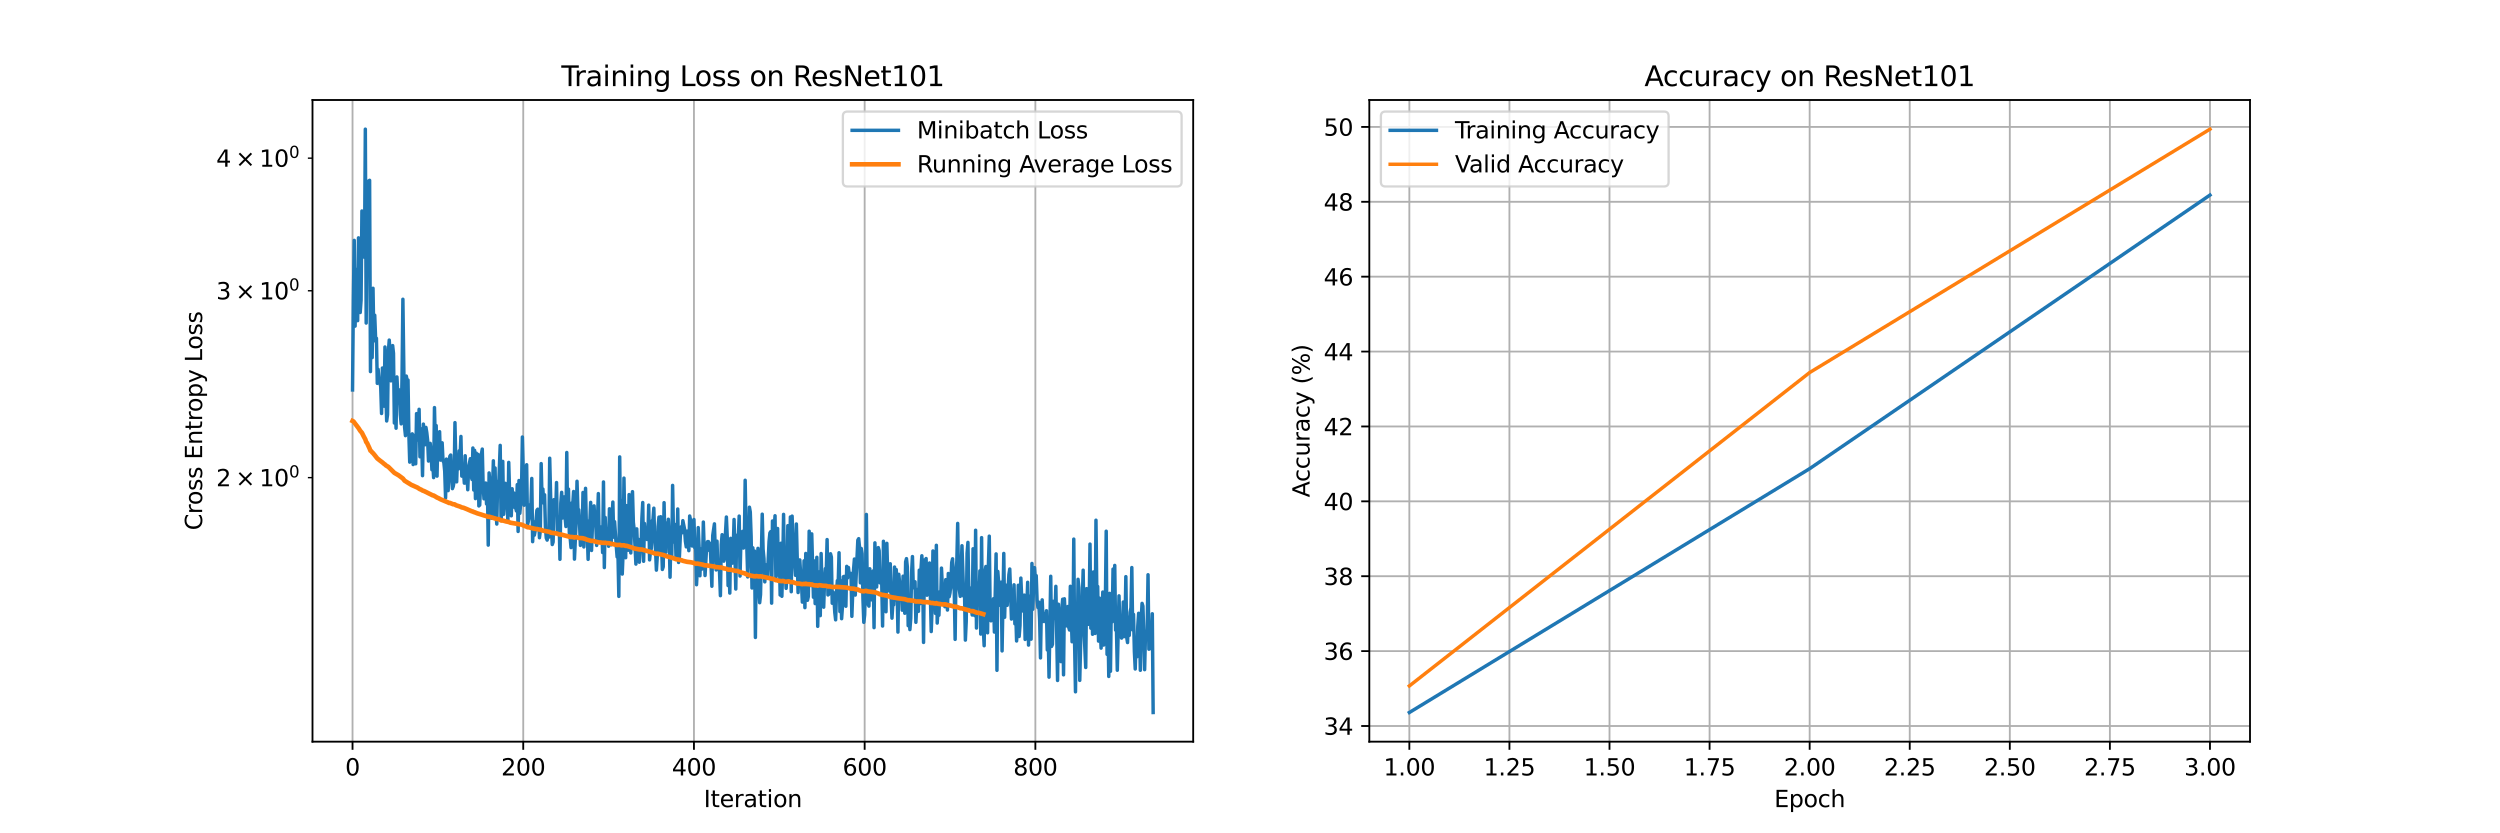 <?xml version="1.0" encoding="utf-8" standalone="no"?>
<!DOCTYPE svg PUBLIC "-//W3C//DTD SVG 1.1//EN"
  "http://www.w3.org/Graphics/SVG/1.1/DTD/svg11.dtd">
<svg xmlns:xlink="http://www.w3.org/1999/xlink" width="1080pt" height="360pt" viewBox="0 0 1080 360" xmlns="http://www.w3.org/2000/svg" version="1.1">
 <defs>
  <style type="text/css">*{stroke-linejoin: round; stroke-linecap: butt}</style>
 </defs>
 <g id="figure_1">
  <g id="patch_1">
   <path d="M 0 360 
L 1080 360 
L 1080 0 
L 0 0 
z
" style="fill: #ffffff"/>
  </g>
  <g id="axes_1">
   <g id="patch_2">
    <path d="M 135 320.4 
L 515.455 320.4 
L 515.455 43.2 
L 135 43.2 
z
" style="fill: #ffffff"/>
   </g>
   <g id="matplotlib.axis_1">
    <g id="xtick_1">
     <g id="line2d_1">
      <path d="M 152.293 320.4 
L 152.293 43.2 
" clip-path="url(#p828af0e1f1)" style="fill: none; stroke: #b0b0b0; stroke-width: 0.8; stroke-linecap: square"/>
     </g>
     <g id="line2d_2">
      <defs>
       <path id="me26105e3b7" d="M 0 0 
L 0 3.5 
" style="stroke: #000000; stroke-width: 0.8"/>
      </defs>
      <g>
       <use xlink:href="#me26105e3b7" x="152.293" y="320.4" style="stroke: #000000; stroke-width: 0.8"/>
      </g>
     </g>
     <g id="text_1">
      <!-- 0 -->
      <g transform="translate(149.112 334.998) scale(0.1 -0.1)">
       <defs>
        <path id="DejaVuSans-30" d="M 2034 4250 
Q 1547 4250 1301 3770 
Q 1056 3291 1056 2328 
Q 1056 1369 1301 889 
Q 1547 409 2034 409 
Q 2525 409 2770 889 
Q 3016 1369 3016 2328 
Q 3016 3291 2770 3770 
Q 2525 4250 2034 4250 
z
M 2034 4750 
Q 2819 4750 3233 4129 
Q 3647 3509 3647 2328 
Q 3647 1150 3233 529 
Q 2819 -91 2034 -91 
Q 1250 -91 836 529 
Q 422 1150 422 2328 
Q 422 3509 836 4129 
Q 1250 4750 2034 4750 
z
" transform="scale(0.016)"/>
       </defs>
       <use xlink:href="#DejaVuSans-30"/>
      </g>
     </g>
    </g>
    <g id="xtick_2">
     <g id="line2d_3">
      <path d="M 226.039 320.4 
L 226.039 43.2 
" clip-path="url(#p828af0e1f1)" style="fill: none; stroke: #b0b0b0; stroke-width: 0.8; stroke-linecap: square"/>
     </g>
     <g id="line2d_4">
      <g>
       <use xlink:href="#me26105e3b7" x="226.039" y="320.4" style="stroke: #000000; stroke-width: 0.8"/>
      </g>
     </g>
     <g id="text_2">
      <!-- 200 -->
      <g transform="translate(216.495 334.998) scale(0.1 -0.1)">
       <defs>
        <path id="DejaVuSans-32" d="M 1228 531 
L 3431 531 
L 3431 0 
L 469 0 
L 469 531 
Q 828 903 1448 1529 
Q 2069 2156 2228 2338 
Q 2531 2678 2651 2914 
Q 2772 3150 2772 3378 
Q 2772 3750 2511 3984 
Q 2250 4219 1831 4219 
Q 1534 4219 1204 4116 
Q 875 4013 500 3803 
L 500 4441 
Q 881 4594 1212 4672 
Q 1544 4750 1819 4750 
Q 2544 4750 2975 4387 
Q 3406 4025 3406 3419 
Q 3406 3131 3298 2873 
Q 3191 2616 2906 2266 
Q 2828 2175 2409 1742 
Q 1991 1309 1228 531 
z
" transform="scale(0.016)"/>
       </defs>
       <use xlink:href="#DejaVuSans-32"/>
       <use xlink:href="#DejaVuSans-30" x="63.623"/>
       <use xlink:href="#DejaVuSans-30" x="127.246"/>
      </g>
     </g>
    </g>
    <g id="xtick_3">
     <g id="line2d_5">
      <path d="M 299.785 320.4 
L 299.785 43.2 
" clip-path="url(#p828af0e1f1)" style="fill: none; stroke: #b0b0b0; stroke-width: 0.8; stroke-linecap: square"/>
     </g>
     <g id="line2d_6">
      <g>
       <use xlink:href="#me26105e3b7" x="299.785" y="320.4" style="stroke: #000000; stroke-width: 0.8"/>
      </g>
     </g>
     <g id="text_3">
      <!-- 400 -->
      <g transform="translate(290.241 334.998) scale(0.1 -0.1)">
       <defs>
        <path id="DejaVuSans-34" d="M 2419 4116 
L 825 1625 
L 2419 1625 
L 2419 4116 
z
M 2253 4666 
L 3047 4666 
L 3047 1625 
L 3713 1625 
L 3713 1100 
L 3047 1100 
L 3047 0 
L 2419 0 
L 2419 1100 
L 313 1100 
L 313 1709 
L 2253 4666 
z
" transform="scale(0.016)"/>
       </defs>
       <use xlink:href="#DejaVuSans-34"/>
       <use xlink:href="#DejaVuSans-30" x="63.623"/>
       <use xlink:href="#DejaVuSans-30" x="127.246"/>
      </g>
     </g>
    </g>
    <g id="xtick_4">
     <g id="line2d_7">
      <path d="M 373.531 320.4 
L 373.531 43.2 
" clip-path="url(#p828af0e1f1)" style="fill: none; stroke: #b0b0b0; stroke-width: 0.8; stroke-linecap: square"/>
     </g>
     <g id="line2d_8">
      <g>
       <use xlink:href="#me26105e3b7" x="373.531" y="320.4" style="stroke: #000000; stroke-width: 0.8"/>
      </g>
     </g>
     <g id="text_4">
      <!-- 600 -->
      <g transform="translate(363.987 334.998) scale(0.1 -0.1)">
       <defs>
        <path id="DejaVuSans-36" d="M 2113 2584 
Q 1688 2584 1439 2293 
Q 1191 2003 1191 1497 
Q 1191 994 1439 701 
Q 1688 409 2113 409 
Q 2538 409 2786 701 
Q 3034 994 3034 1497 
Q 3034 2003 2786 2293 
Q 2538 2584 2113 2584 
z
M 3366 4563 
L 3366 3988 
Q 3128 4100 2886 4159 
Q 2644 4219 2406 4219 
Q 1781 4219 1451 3797 
Q 1122 3375 1075 2522 
Q 1259 2794 1537 2939 
Q 1816 3084 2150 3084 
Q 2853 3084 3261 2657 
Q 3669 2231 3669 1497 
Q 3669 778 3244 343 
Q 2819 -91 2113 -91 
Q 1303 -91 875 529 
Q 447 1150 447 2328 
Q 447 3434 972 4092 
Q 1497 4750 2381 4750 
Q 2619 4750 2861 4703 
Q 3103 4656 3366 4563 
z
" transform="scale(0.016)"/>
       </defs>
       <use xlink:href="#DejaVuSans-36"/>
       <use xlink:href="#DejaVuSans-30" x="63.623"/>
       <use xlink:href="#DejaVuSans-30" x="127.246"/>
      </g>
     </g>
    </g>
    <g id="xtick_5">
     <g id="line2d_9">
      <path d="M 447.277 320.4 
L 447.277 43.2 
" clip-path="url(#p828af0e1f1)" style="fill: none; stroke: #b0b0b0; stroke-width: 0.8; stroke-linecap: square"/>
     </g>
     <g id="line2d_10">
      <g>
       <use xlink:href="#me26105e3b7" x="447.277" y="320.4" style="stroke: #000000; stroke-width: 0.8"/>
      </g>
     </g>
     <g id="text_5">
      <!-- 800 -->
      <g transform="translate(437.733 334.998) scale(0.1 -0.1)">
       <defs>
        <path id="DejaVuSans-38" d="M 2034 2216 
Q 1584 2216 1326 1975 
Q 1069 1734 1069 1313 
Q 1069 891 1326 650 
Q 1584 409 2034 409 
Q 2484 409 2743 651 
Q 3003 894 3003 1313 
Q 3003 1734 2745 1975 
Q 2488 2216 2034 2216 
z
M 1403 2484 
Q 997 2584 770 2862 
Q 544 3141 544 3541 
Q 544 4100 942 4425 
Q 1341 4750 2034 4750 
Q 2731 4750 3128 4425 
Q 3525 4100 3525 3541 
Q 3525 3141 3298 2862 
Q 3072 2584 2669 2484 
Q 3125 2378 3379 2068 
Q 3634 1759 3634 1313 
Q 3634 634 3220 271 
Q 2806 -91 2034 -91 
Q 1263 -91 848 271 
Q 434 634 434 1313 
Q 434 1759 690 2068 
Q 947 2378 1403 2484 
z
M 1172 3481 
Q 1172 3119 1398 2916 
Q 1625 2713 2034 2713 
Q 2441 2713 2670 2916 
Q 2900 3119 2900 3481 
Q 2900 3844 2670 4047 
Q 2441 4250 2034 4250 
Q 1625 4250 1398 4047 
Q 1172 3844 1172 3481 
z
" transform="scale(0.016)"/>
       </defs>
       <use xlink:href="#DejaVuSans-38"/>
       <use xlink:href="#DejaVuSans-30" x="63.623"/>
       <use xlink:href="#DejaVuSans-30" x="127.246"/>
      </g>
     </g>
    </g>
    <g id="text_6">
     <!-- Iteration -->
     <g transform="translate(304.019 348.677) scale(0.1 -0.1)">
      <defs>
       <path id="DejaVuSans-49" d="M 628 4666 
L 1259 4666 
L 1259 0 
L 628 0 
L 628 4666 
z
" transform="scale(0.016)"/>
       <path id="DejaVuSans-74" d="M 1172 4494 
L 1172 3500 
L 2356 3500 
L 2356 3053 
L 1172 3053 
L 1172 1153 
Q 1172 725 1289 603 
Q 1406 481 1766 481 
L 2356 481 
L 2356 0 
L 1766 0 
Q 1100 0 847 248 
Q 594 497 594 1153 
L 594 3053 
L 172 3053 
L 172 3500 
L 594 3500 
L 594 4494 
L 1172 4494 
z
" transform="scale(0.016)"/>
       <path id="DejaVuSans-65" d="M 3597 1894 
L 3597 1613 
L 953 1613 
Q 991 1019 1311 708 
Q 1631 397 2203 397 
Q 2534 397 2845 478 
Q 3156 559 3463 722 
L 3463 178 
Q 3153 47 2828 -22 
Q 2503 -91 2169 -91 
Q 1331 -91 842 396 
Q 353 884 353 1716 
Q 353 2575 817 3079 
Q 1281 3584 2069 3584 
Q 2775 3584 3186 3129 
Q 3597 2675 3597 1894 
z
M 3022 2063 
Q 3016 2534 2758 2815 
Q 2500 3097 2075 3097 
Q 1594 3097 1305 2825 
Q 1016 2553 972 2059 
L 3022 2063 
z
" transform="scale(0.016)"/>
       <path id="DejaVuSans-72" d="M 2631 2963 
Q 2534 3019 2420 3045 
Q 2306 3072 2169 3072 
Q 1681 3072 1420 2755 
Q 1159 2438 1159 1844 
L 1159 0 
L 581 0 
L 581 3500 
L 1159 3500 
L 1159 2956 
Q 1341 3275 1631 3429 
Q 1922 3584 2338 3584 
Q 2397 3584 2469 3576 
Q 2541 3569 2628 3553 
L 2631 2963 
z
" transform="scale(0.016)"/>
       <path id="DejaVuSans-61" d="M 2194 1759 
Q 1497 1759 1228 1600 
Q 959 1441 959 1056 
Q 959 750 1161 570 
Q 1363 391 1709 391 
Q 2188 391 2477 730 
Q 2766 1069 2766 1631 
L 2766 1759 
L 2194 1759 
z
M 3341 1997 
L 3341 0 
L 2766 0 
L 2766 531 
Q 2569 213 2275 61 
Q 1981 -91 1556 -91 
Q 1019 -91 701 211 
Q 384 513 384 1019 
Q 384 1609 779 1909 
Q 1175 2209 1959 2209 
L 2766 2209 
L 2766 2266 
Q 2766 2663 2505 2880 
Q 2244 3097 1772 3097 
Q 1472 3097 1187 3025 
Q 903 2953 641 2809 
L 641 3341 
Q 956 3463 1253 3523 
Q 1550 3584 1831 3584 
Q 2591 3584 2966 3190 
Q 3341 2797 3341 1997 
z
" transform="scale(0.016)"/>
       <path id="DejaVuSans-69" d="M 603 3500 
L 1178 3500 
L 1178 0 
L 603 0 
L 603 3500 
z
M 603 4863 
L 1178 4863 
L 1178 4134 
L 603 4134 
L 603 4863 
z
" transform="scale(0.016)"/>
       <path id="DejaVuSans-6f" d="M 1959 3097 
Q 1497 3097 1228 2736 
Q 959 2375 959 1747 
Q 959 1119 1226 758 
Q 1494 397 1959 397 
Q 2419 397 2687 759 
Q 2956 1122 2956 1747 
Q 2956 2369 2687 2733 
Q 2419 3097 1959 3097 
z
M 1959 3584 
Q 2709 3584 3137 3096 
Q 3566 2609 3566 1747 
Q 3566 888 3137 398 
Q 2709 -91 1959 -91 
Q 1206 -91 779 398 
Q 353 888 353 1747 
Q 353 2609 779 3096 
Q 1206 3584 1959 3584 
z
" transform="scale(0.016)"/>
       <path id="DejaVuSans-6e" d="M 3513 2113 
L 3513 0 
L 2938 0 
L 2938 2094 
Q 2938 2591 2744 2837 
Q 2550 3084 2163 3084 
Q 1697 3084 1428 2787 
Q 1159 2491 1159 1978 
L 1159 0 
L 581 0 
L 581 3500 
L 1159 3500 
L 1159 2956 
Q 1366 3272 1645 3428 
Q 1925 3584 2291 3584 
Q 2894 3584 3203 3211 
Q 3513 2838 3513 2113 
z
" transform="scale(0.016)"/>
      </defs>
      <use xlink:href="#DejaVuSans-49"/>
      <use xlink:href="#DejaVuSans-74" x="29.492"/>
      <use xlink:href="#DejaVuSans-65" x="68.701"/>
      <use xlink:href="#DejaVuSans-72" x="130.225"/>
      <use xlink:href="#DejaVuSans-61" x="171.338"/>
      <use xlink:href="#DejaVuSans-74" x="232.617"/>
      <use xlink:href="#DejaVuSans-69" x="271.826"/>
      <use xlink:href="#DejaVuSans-6f" x="299.609"/>
      <use xlink:href="#DejaVuSans-6e" x="360.791"/>
     </g>
    </g>
   </g>
   <g id="matplotlib.axis_2">
    <g id="ytick_1">
     <g id="line2d_11">
      <defs>
       <path id="m686bd73dd5" d="M 0 0 
L -2 0 
" style="stroke: #000000; stroke-width: 0.6"/>
      </defs>
      <g>
       <use xlink:href="#m686bd73dd5" x="135" y="206.347" style="stroke: #000000; stroke-width: 0.6"/>
      </g>
     </g>
     <g id="text_7">
      <!-- $\mathdefault{2\times10^{0}}$ -->
      <g transform="translate(93.4 210.147) scale(0.1 -0.1)">
       <defs>
        <path id="DejaVuSans-d7" d="M 4488 3438 
L 3059 2003 
L 4488 575 
L 4116 197 
L 2681 1631 
L 1247 197 
L 878 575 
L 2303 2003 
L 878 3438 
L 1247 3816 
L 2681 2381 
L 4116 3816 
L 4488 3438 
z
" transform="scale(0.016)"/>
        <path id="DejaVuSans-31" d="M 794 531 
L 1825 531 
L 1825 4091 
L 703 3866 
L 703 4441 
L 1819 4666 
L 2450 4666 
L 2450 531 
L 3481 531 
L 3481 0 
L 794 0 
L 794 531 
z
" transform="scale(0.016)"/>
       </defs>
       <use xlink:href="#DejaVuSans-32" transform="translate(0 0.766)"/>
       <use xlink:href="#DejaVuSans-d7" transform="translate(83.105 0.766)"/>
       <use xlink:href="#DejaVuSans-31" transform="translate(186.377 0.766)"/>
       <use xlink:href="#DejaVuSans-30" transform="translate(250 0.766)"/>
       <use xlink:href="#DejaVuSans-30" transform="translate(314.58 39.047) scale(0.7)"/>
      </g>
     </g>
    </g>
    <g id="ytick_2">
     <g id="line2d_12">
      <g>
       <use xlink:href="#m686bd73dd5" x="135" y="125.604" style="stroke: #000000; stroke-width: 0.6"/>
      </g>
     </g>
     <g id="text_8">
      <!-- $\mathdefault{3\times10^{0}}$ -->
      <g transform="translate(93.4 129.404) scale(0.1 -0.1)">
       <defs>
        <path id="DejaVuSans-33" d="M 2597 2516 
Q 3050 2419 3304 2112 
Q 3559 1806 3559 1356 
Q 3559 666 3084 287 
Q 2609 -91 1734 -91 
Q 1441 -91 1130 -33 
Q 819 25 488 141 
L 488 750 
Q 750 597 1062 519 
Q 1375 441 1716 441 
Q 2309 441 2620 675 
Q 2931 909 2931 1356 
Q 2931 1769 2642 2001 
Q 2353 2234 1838 2234 
L 1294 2234 
L 1294 2753 
L 1863 2753 
Q 2328 2753 2575 2939 
Q 2822 3125 2822 3475 
Q 2822 3834 2567 4026 
Q 2313 4219 1838 4219 
Q 1578 4219 1281 4162 
Q 984 4106 628 3988 
L 628 4550 
Q 988 4650 1302 4700 
Q 1616 4750 1894 4750 
Q 2613 4750 3031 4423 
Q 3450 4097 3450 3541 
Q 3450 3153 3228 2886 
Q 3006 2619 2597 2516 
z
" transform="scale(0.016)"/>
       </defs>
       <use xlink:href="#DejaVuSans-33" transform="translate(0 0.766)"/>
       <use xlink:href="#DejaVuSans-d7" transform="translate(83.105 0.766)"/>
       <use xlink:href="#DejaVuSans-31" transform="translate(186.377 0.766)"/>
       <use xlink:href="#DejaVuSans-30" transform="translate(250 0.766)"/>
       <use xlink:href="#DejaVuSans-30" transform="translate(314.58 39.047) scale(0.7)"/>
      </g>
     </g>
    </g>
    <g id="ytick_3">
     <g id="line2d_13">
      <g>
       <use xlink:href="#m686bd73dd5" x="135" y="68.316" style="stroke: #000000; stroke-width: 0.6"/>
      </g>
     </g>
     <g id="text_9">
      <!-- $\mathdefault{4\times10^{0}}$ -->
      <g transform="translate(93.4 72.116) scale(0.1 -0.1)">
       <use xlink:href="#DejaVuSans-34" transform="translate(0 0.766)"/>
       <use xlink:href="#DejaVuSans-d7" transform="translate(83.105 0.766)"/>
       <use xlink:href="#DejaVuSans-31" transform="translate(186.377 0.766)"/>
       <use xlink:href="#DejaVuSans-30" transform="translate(250 0.766)"/>
       <use xlink:href="#DejaVuSans-30" transform="translate(314.58 39.047) scale(0.7)"/>
      </g>
     </g>
    </g>
    <g id="text_10">
     <!-- Cross Entropy Loss -->
     <g transform="translate(87.32 229.073) rotate(-90) scale(0.1 -0.1)">
      <defs>
       <path id="DejaVuSans-43" d="M 4122 4306 
L 4122 3641 
Q 3803 3938 3442 4084 
Q 3081 4231 2675 4231 
Q 1875 4231 1450 3742 
Q 1025 3253 1025 2328 
Q 1025 1406 1450 917 
Q 1875 428 2675 428 
Q 3081 428 3442 575 
Q 3803 722 4122 1019 
L 4122 359 
Q 3791 134 3420 21 
Q 3050 -91 2638 -91 
Q 1578 -91 968 557 
Q 359 1206 359 2328 
Q 359 3453 968 4101 
Q 1578 4750 2638 4750 
Q 3056 4750 3426 4639 
Q 3797 4528 4122 4306 
z
" transform="scale(0.016)"/>
       <path id="DejaVuSans-73" d="M 2834 3397 
L 2834 2853 
Q 2591 2978 2328 3040 
Q 2066 3103 1784 3103 
Q 1356 3103 1142 2972 
Q 928 2841 928 2578 
Q 928 2378 1081 2264 
Q 1234 2150 1697 2047 
L 1894 2003 
Q 2506 1872 2764 1633 
Q 3022 1394 3022 966 
Q 3022 478 2636 193 
Q 2250 -91 1575 -91 
Q 1294 -91 989 -36 
Q 684 19 347 128 
L 347 722 
Q 666 556 975 473 
Q 1284 391 1588 391 
Q 1994 391 2212 530 
Q 2431 669 2431 922 
Q 2431 1156 2273 1281 
Q 2116 1406 1581 1522 
L 1381 1569 
Q 847 1681 609 1914 
Q 372 2147 372 2553 
Q 372 3047 722 3315 
Q 1072 3584 1716 3584 
Q 2034 3584 2315 3537 
Q 2597 3491 2834 3397 
z
" transform="scale(0.016)"/>
       <path id="DejaVuSans-20" transform="scale(0.016)"/>
       <path id="DejaVuSans-45" d="M 628 4666 
L 3578 4666 
L 3578 4134 
L 1259 4134 
L 1259 2753 
L 3481 2753 
L 3481 2222 
L 1259 2222 
L 1259 531 
L 3634 531 
L 3634 0 
L 628 0 
L 628 4666 
z
" transform="scale(0.016)"/>
       <path id="DejaVuSans-70" d="M 1159 525 
L 1159 -1331 
L 581 -1331 
L 581 3500 
L 1159 3500 
L 1159 2969 
Q 1341 3281 1617 3432 
Q 1894 3584 2278 3584 
Q 2916 3584 3314 3078 
Q 3713 2572 3713 1747 
Q 3713 922 3314 415 
Q 2916 -91 2278 -91 
Q 1894 -91 1617 61 
Q 1341 213 1159 525 
z
M 3116 1747 
Q 3116 2381 2855 2742 
Q 2594 3103 2138 3103 
Q 1681 3103 1420 2742 
Q 1159 2381 1159 1747 
Q 1159 1113 1420 752 
Q 1681 391 2138 391 
Q 2594 391 2855 752 
Q 3116 1113 3116 1747 
z
" transform="scale(0.016)"/>
       <path id="DejaVuSans-79" d="M 2059 -325 
Q 1816 -950 1584 -1140 
Q 1353 -1331 966 -1331 
L 506 -1331 
L 506 -850 
L 844 -850 
Q 1081 -850 1212 -737 
Q 1344 -625 1503 -206 
L 1606 56 
L 191 3500 
L 800 3500 
L 1894 763 
L 2988 3500 
L 3597 3500 
L 2059 -325 
z
" transform="scale(0.016)"/>
       <path id="DejaVuSans-4c" d="M 628 4666 
L 1259 4666 
L 1259 531 
L 3531 531 
L 3531 0 
L 628 0 
L 628 4666 
z
" transform="scale(0.016)"/>
      </defs>
      <use xlink:href="#DejaVuSans-43"/>
      <use xlink:href="#DejaVuSans-72" x="69.824"/>
      <use xlink:href="#DejaVuSans-6f" x="108.688"/>
      <use xlink:href="#DejaVuSans-73" x="169.869"/>
      <use xlink:href="#DejaVuSans-73" x="221.969"/>
      <use xlink:href="#DejaVuSans-20" x="274.068"/>
      <use xlink:href="#DejaVuSans-45" x="305.855"/>
      <use xlink:href="#DejaVuSans-6e" x="369.039"/>
      <use xlink:href="#DejaVuSans-74" x="432.418"/>
      <use xlink:href="#DejaVuSans-72" x="471.627"/>
      <use xlink:href="#DejaVuSans-6f" x="510.49"/>
      <use xlink:href="#DejaVuSans-70" x="571.672"/>
      <use xlink:href="#DejaVuSans-79" x="635.148"/>
      <use xlink:href="#DejaVuSans-20" x="694.328"/>
      <use xlink:href="#DejaVuSans-4c" x="726.115"/>
      <use xlink:href="#DejaVuSans-6f" x="780.078"/>
      <use xlink:href="#DejaVuSans-73" x="841.26"/>
      <use xlink:href="#DejaVuSans-73" x="893.359"/>
     </g>
    </g>
   </g>
   <g id="line2d_14">
    <path d="M 152.293 168.461 
L 152.662 129.04 
L 153.031 103.845 
L 153.4 140.887 
L 153.768 125.03 
L 154.137 116.375 
L 154.506 138.52 
L 154.874 102.748 
L 155.243 128.407 
L 155.612 134.998 
L 155.981 129.71 
L 156.349 91.157 
L 156.718 108.288 
L 157.087 105.23 
L 157.456 111.146 
L 157.824 55.8 
L 158.193 139.558 
L 158.562 94.548 
L 158.931 106.141 
L 159.299 78.151 
L 159.668 77.897 
L 160.037 160.529 
L 160.405 125.196 
L 160.774 154.476 
L 161.143 124.536 
L 161.512 147.258 
L 161.88 136.175 
L 162.249 145.907 
L 162.618 146.131 
L 162.987 165.606 
L 163.355 159.562 
L 163.724 164.29 
L 164.093 165.202 
L 164.461 166.954 
L 164.83 178.626 
L 165.199 158.979 
L 165.936 175.476 
L 166.305 149.898 
L 166.674 168.916 
L 167.043 181.857 
L 167.411 179.174 
L 167.78 151.77 
L 168.149 146.92 
L 168.517 152.575 
L 168.886 164.531 
L 169.255 161.621 
L 169.624 149.3 
L 169.992 152.683 
L 170.361 182.741 
L 170.73 174.623 
L 171.099 184.985 
L 171.467 162.841 
L 171.836 170.032 
L 172.205 174.14 
L 172.573 168.448 
L 172.942 179.18 
L 173.311 183.106 
L 173.68 162.969 
L 174.048 129.28 
L 174.786 184.578 
L 175.155 188.201 
L 175.523 162.466 
L 175.892 164.531 
L 176.261 164.177 
L 176.63 187.692 
L 176.998 199.643 
L 177.367 195.039 
L 177.736 199.02 
L 178.104 187.429 
L 178.473 200.685 
L 178.842 188.079 
L 179.579 200.358 
L 179.948 178.682 
L 180.686 190.133 
L 181.054 176.824 
L 181.423 197.329 
L 181.792 185.22 
L 182.16 190.216 
L 182.529 205.489 
L 182.898 183.213 
L 183.267 188.74 
L 183.635 192.132 
L 184.004 184.635 
L 184.373 186.92 
L 184.742 190.303 
L 185.11 199.173 
L 185.479 192.604 
L 185.848 191.532 
L 186.216 195.057 
L 186.585 202.934 
L 186.954 199.781 
L 187.323 206.325 
L 187.691 176.082 
L 188.06 191.455 
L 188.429 183.856 
L 188.798 205.689 
L 189.166 188.473 
L 189.535 198.47 
L 189.904 186.491 
L 190.272 198.77 
L 191.01 191.295 
L 191.379 199.091 
L 191.747 199.832 
L 192.116 203.53 
L 192.485 215.105 
L 192.854 198.326 
L 193.222 202.674 
L 193.591 211.944 
L 193.96 203.147 
L 194.328 197.097 
L 194.697 196.575 
L 195.066 205.265 
L 195.435 211.091 
L 195.803 210.124 
L 196.172 207.854 
L 196.541 182.578 
L 196.91 199.588 
L 197.278 208.158 
L 197.647 196.849 
L 198.016 202.587 
L 198.385 194.751 
L 198.753 197.401 
L 199.122 188.544 
L 199.491 205.689 
L 199.859 205.438 
L 200.228 203.462 
L 200.597 208.72 
L 200.966 196.887 
L 201.334 208.707 
L 201.703 203.999 
L 202.072 211.566 
L 202.441 201.77 
L 203.178 198.159 
L 203.547 205.638 
L 203.915 207.133 
L 204.284 193.54 
L 204.653 211.69 
L 205.022 194.544 
L 205.39 215.399 
L 205.759 195.751 
L 206.128 214.108 
L 206.497 196.302 
L 206.865 218.563 
L 207.234 218.174 
L 207.603 208.787 
L 207.971 196.082 
L 208.34 194.004 
L 208.709 209.699 
L 209.078 215.482 
L 209.446 214.606 
L 209.815 208.672 
L 210.184 217.718 
L 210.553 210.202 
L 210.921 235.489 
L 211.29 204.31 
L 211.659 208.819 
L 212.027 221.573 
L 212.396 223.885 
L 213.134 199.07 
L 213.502 222.806 
L 213.871 202.16 
L 214.24 220.687 
L 214.609 226.394 
L 214.977 207.994 
L 215.346 212.469 
L 216.083 192.405 
L 216.452 224.827 
L 216.821 220.315 
L 217.19 199.317 
L 217.558 222.207 
L 218.296 208.802 
L 218.665 214.756 
L 219.033 216.231 
L 219.402 225.177 
L 219.771 199.759 
L 220.14 212.699 
L 220.877 222.831 
L 221.246 211.136 
L 221.614 216.567 
L 221.983 212.981 
L 222.352 219.234 
L 222.721 219.088 
L 223.089 220.721 
L 223.458 209.352 
L 223.827 229.585 
L 224.196 207.591 
L 224.564 221.744 
L 224.933 217.61 
L 225.302 211.296 
L 225.67 188.794 
L 226.408 218.25 
L 226.777 215.993 
L 227.145 203.051 
L 227.514 200.771 
L 227.883 226.849 
L 228.62 223.399 
L 228.989 218.011 
L 229.358 218.308 
L 229.726 206.69 
L 230.095 233.994 
L 230.464 225.379 
L 230.833 231.189 
L 231.201 229.232 
L 231.939 220.424 
L 232.308 219.973 
L 232.676 222.078 
L 233.045 232.302 
L 233.414 229.304 
L 233.782 200.28 
L 234.151 215.476 
L 234.52 211.272 
L 234.889 217.353 
L 235.257 213.753 
L 235.626 227.851 
L 235.995 232.418 
L 236.364 233.319 
L 236.732 230.878 
L 237.101 232.039 
L 237.47 197.953 
L 238.207 228.233 
L 238.576 235.23 
L 238.945 234.148 
L 239.313 215.862 
L 239.682 222.441 
L 240.051 221.522 
L 240.42 208.466 
L 240.788 229.357 
L 241.157 225.373 
L 241.526 223.288 
L 241.895 241.621 
L 242.263 217.383 
L 242.632 212.695 
L 243.001 223.776 
L 243.738 214.647 
L 244.107 223.325 
L 244.476 227.455 
L 244.844 195.482 
L 245.213 224.176 
L 245.582 211.297 
L 245.951 230.254 
L 246.319 232.434 
L 246.688 236.566 
L 247.057 217.251 
L 247.425 218.109 
L 247.794 212.333 
L 248.163 241.54 
L 248.9 225.265 
L 249.269 207.912 
L 249.638 219.856 
L 250.007 220.198 
L 250.375 226.489 
L 250.744 235.612 
L 251.113 226.22 
L 251.481 231.567 
L 251.85 212.754 
L 252.219 236.276 
L 252.588 226.834 
L 252.956 210.957 
L 253.325 228.309 
L 253.694 230.154 
L 254.063 241.64 
L 254.431 225.004 
L 254.8 226.117 
L 255.169 217.028 
L 255.537 237.794 
L 255.906 227.836 
L 256.644 218.546 
L 257.012 225.882 
L 257.381 226.497 
L 257.75 235.626 
L 258.487 213.229 
L 258.856 233.54 
L 259.225 232.016 
L 259.594 227.648 
L 259.962 227.598 
L 260.331 238.697 
L 260.7 208.204 
L 261.068 245.187 
L 261.437 223.544 
L 261.806 233.991 
L 262.175 233.798 
L 262.543 228.369 
L 262.912 235.981 
L 263.281 219.793 
L 263.65 233.758 
L 264.018 235.345 
L 264.387 224.228 
L 264.756 216.892 
L 265.124 232.061 
L 265.493 225.381 
L 266.231 235.951 
L 266.599 240.601 
L 266.968 239.768 
L 267.337 257.639 
L 267.706 197.381 
L 268.074 232.231 
L 268.443 216.247 
L 268.812 247.993 
L 269.18 238.641 
L 269.549 206.548 
L 269.918 227.587 
L 270.287 240.931 
L 270.655 218.443 
L 271.024 224.629 
L 271.393 237.704 
L 271.762 213.657 
L 272.499 238.875 
L 272.868 216.391 
L 273.236 212.403 
L 273.605 225.61 
L 273.974 228.891 
L 274.711 243.685 
L 275.08 228.479 
L 275.449 238.272 
L 275.818 233 
L 276.186 242.881 
L 276.555 237.605 
L 276.924 238 
L 277.293 223.984 
L 277.661 217.091 
L 278.03 242.479 
L 278.399 226.143 
L 278.767 230.776 
L 279.136 229.747 
L 279.505 233.053 
L 279.874 232.695 
L 280.242 218.217 
L 280.611 241.874 
L 280.98 238.393 
L 281.349 236.989 
L 281.717 225.057 
L 282.086 224.444 
L 282.455 219.537 
L 282.823 233.133 
L 283.192 237.394 
L 283.561 246.299 
L 283.93 240.59 
L 284.298 227.378 
L 284.667 223.4 
L 285.036 238.544 
L 285.405 223.232 
L 286.142 246.001 
L 286.511 244.853 
L 286.879 217.154 
L 287.248 235.373 
L 287.617 238.578 
L 287.986 225.931 
L 288.354 234.25 
L 288.723 224.315 
L 289.092 232.984 
L 289.461 249.357 
L 289.829 231.818 
L 290.198 240.425 
L 290.567 209.692 
L 290.935 229.471 
L 291.304 234.201 
L 291.673 226.582 
L 292.042 241.483 
L 292.41 237.83 
L 292.779 219.884 
L 293.148 242.981 
L 293.517 240.254 
L 293.885 231.827 
L 294.254 227.6 
L 294.623 230.175 
L 294.991 224.925 
L 295.729 228.594 
L 296.098 233.857 
L 296.466 236.255 
L 296.835 229.434 
L 297.204 230.317 
L 297.573 237.883 
L 297.941 222.911 
L 298.31 224.678 
L 299.048 235.882 
L 299.416 235.72 
L 299.785 224.426 
L 300.154 236.607 
L 300.522 234.856 
L 300.891 252.599 
L 301.26 245.374 
L 301.629 227.926 
L 301.997 235.926 
L 302.366 248.731 
L 302.735 237.061 
L 303.104 245.893 
L 303.472 244.386 
L 303.841 225.528 
L 304.578 248.626 
L 305.316 235.281 
L 305.685 233.981 
L 306.053 233.986 
L 306.422 237.8 
L 306.791 234.754 
L 307.528 253.259 
L 307.897 231.348 
L 308.634 226.305 
L 309.003 238.498 
L 309.372 246.21 
L 309.741 233.797 
L 310.109 245.505 
L 310.478 242.928 
L 310.847 247.35 
L 311.216 257.327 
L 311.584 235.319 
L 311.953 230.99 
L 312.322 239.209 
L 312.69 242.422 
L 313.059 240.98 
L 313.428 229.858 
L 313.797 223.355 
L 314.165 231.873 
L 314.534 252.967 
L 314.903 241.924 
L 315.272 256.213 
L 315.64 232.569 
L 316.378 243.287 
L 316.747 237.279 
L 317.115 224.414 
L 317.853 254.462 
L 318.221 231.25 
L 318.59 238.286 
L 318.959 231.862 
L 319.328 222.955 
L 319.696 248.854 
L 320.065 233.67 
L 320.803 229.543 
L 321.171 236.764 
L 321.54 235.562 
L 321.909 207.473 
L 322.277 228.594 
L 322.646 236.836 
L 323.015 249.23 
L 323.384 241.094 
L 323.752 219.11 
L 324.121 221.215 
L 324.49 231.723 
L 324.859 254.008 
L 325.227 236.664 
L 325.596 250.711 
L 325.965 238.042 
L 326.333 275.378 
L 326.702 239.926 
L 327.071 247.766 
L 327.44 236.893 
L 327.808 255.267 
L 328.177 260.367 
L 328.546 256.855 
L 329.283 222.124 
L 329.652 237.297 
L 330.021 241.233 
L 330.389 251.367 
L 330.758 243.958 
L 331.127 244.366 
L 331.496 249.647 
L 332.233 233.918 
L 332.602 230.225 
L 332.971 229.655 
L 333.339 260.566 
L 333.708 225.069 
L 334.077 233.893 
L 334.814 222.807 
L 335.183 249.916 
L 335.552 234.757 
L 335.92 228.311 
L 336.289 248.479 
L 336.658 238.444 
L 337.027 257.055 
L 337.395 234.684 
L 337.764 257.604 
L 338.133 245.006 
L 338.502 222.208 
L 338.87 248.571 
L 339.239 247.092 
L 339.608 254.172 
L 339.976 249.094 
L 340.345 227.09 
L 340.714 249.608 
L 341.083 240.824 
L 341.451 223.333 
L 341.82 255.627 
L 342.189 222.962 
L 342.558 233.062 
L 342.926 230.876 
L 343.295 243.17 
L 343.664 248.55 
L 344.032 226.368 
L 344.77 255.971 
L 345.139 244.454 
L 345.507 241.885 
L 345.876 248.026 
L 346.245 251.929 
L 346.614 260.11 
L 346.982 259.215 
L 347.351 242.28 
L 347.72 262.501 
L 348.088 239.095 
L 348.457 252.887 
L 348.826 259.324 
L 349.195 257.706 
L 349.563 229.486 
L 349.932 239.414 
L 350.301 252.948 
L 350.67 230.632 
L 351.407 258.002 
L 351.776 242.313 
L 352.144 260.755 
L 352.882 240.757 
L 353.251 270.579 
L 353.619 251.149 
L 353.988 247.012 
L 354.357 265.953 
L 354.726 239.127 
L 355.094 253.454 
L 355.463 254.043 
L 355.832 262.307 
L 356.201 250.919 
L 356.569 245.621 
L 356.938 247.259 
L 357.307 233.095 
L 357.675 257.022 
L 358.044 256.708 
L 358.413 244.836 
L 358.782 239.224 
L 359.15 240.668 
L 359.519 260.6 
L 359.888 255.734 
L 360.257 258.227 
L 360.625 264.611 
L 360.994 267.771 
L 361.363 256.222 
L 361.731 250.848 
L 362.1 251.899 
L 362.469 238.792 
L 362.838 264.197 
L 363.206 250.874 
L 363.575 267.275 
L 363.944 261.988 
L 364.313 249.174 
L 364.681 248.996 
L 365.05 254.219 
L 365.419 261.898 
L 365.787 244.666 
L 366.156 249.668 
L 366.525 245.17 
L 366.894 248.517 
L 367.262 248.893 
L 367.631 247.708 
L 368 266.255 
L 368.737 246.063 
L 369.106 241.509 
L 369.475 257.068 
L 370.581 233.339 
L 370.95 232.705 
L 371.318 236.411 
L 371.687 251.784 
L 372.056 236.945 
L 372.425 239.199 
L 372.793 258.686 
L 373.162 268.85 
L 373.531 265.614 
L 373.899 251.187 
L 374.268 222.239 
L 374.637 253.134 
L 375.006 261.017 
L 375.374 261.847 
L 375.743 245.714 
L 376.112 258.042 
L 376.481 259.133 
L 376.849 256.288 
L 377.218 246.639 
L 377.587 271.139 
L 377.956 234.516 
L 378.324 249.582 
L 378.693 253.58 
L 379.43 236.571 
L 379.799 237.906 
L 380.168 251.789 
L 380.537 249.573 
L 380.905 251.58 
L 381.274 270.449 
L 381.643 233.834 
L 382.012 255.347 
L 382.38 263.511 
L 382.749 264.274 
L 383.118 234.723 
L 383.486 248.436 
L 383.855 247.58 
L 384.224 255.354 
L 384.593 243.545 
L 384.961 258.191 
L 385.33 267.043 
L 385.699 260.899 
L 386.068 261.291 
L 386.436 244.962 
L 386.805 259.181 
L 387.174 246.061 
L 387.542 253.706 
L 387.911 273.062 
L 388.28 248.099 
L 388.649 251.898 
L 389.017 253.468 
L 389.386 253.355 
L 389.755 263.601 
L 390.124 248.914 
L 390.492 253.286 
L 390.861 264.925 
L 391.23 242.695 
L 391.598 241.331 
L 391.967 244.921 
L 392.336 270.29 
L 392.705 265.206 
L 393.073 271.987 
L 393.442 267.079 
L 393.811 247.344 
L 394.18 240.438 
L 394.548 253.903 
L 394.917 253.432 
L 395.286 251.329 
L 395.655 268.844 
L 396.392 254.629 
L 396.761 264.105 
L 397.129 246.325 
L 397.498 260.771 
L 397.867 245.95 
L 398.236 240.099 
L 398.604 250.564 
L 398.973 277.525 
L 399.342 241.909 
L 399.711 253.238 
L 400.079 241.288 
L 400.448 257.133 
L 400.817 252.038 
L 401.185 254.557 
L 401.554 243.212 
L 402.292 272.826 
L 402.66 262.378 
L 403.029 238.014 
L 403.398 262.172 
L 403.767 243.574 
L 404.135 265.002 
L 404.504 235.57 
L 404.873 269.163 
L 405.241 263.137 
L 405.61 265.785 
L 405.979 255.659 
L 406.348 260.218 
L 406.716 245.42 
L 407.085 253.329 
L 407.454 258.284 
L 407.823 259.855 
L 408.191 262.105 
L 408.56 250.407 
L 408.929 253.327 
L 409.297 263.536 
L 409.666 247.752 
L 410.035 257.786 
L 410.404 256.091 
L 410.772 252.03 
L 411.141 242.961 
L 411.51 241.402 
L 411.879 252.194 
L 412.247 255.377 
L 412.616 276.21 
L 412.985 246.824 
L 413.353 242.429 
L 413.722 226.115 
L 414.091 252.548 
L 414.828 257.63 
L 415.566 235.76 
L 416.303 257.542 
L 416.672 256.243 
L 417.041 276.526 
L 417.41 268.409 
L 417.778 239.034 
L 418.147 234.317 
L 418.516 255.967 
L 418.884 262.181 
L 419.253 254.051 
L 419.622 263.022 
L 419.991 265.681 
L 420.359 237.069 
L 420.728 249.549 
L 421.097 265.945 
L 421.466 229.064 
L 421.834 271.314 
L 422.203 251.851 
L 422.94 260.295 
L 423.309 246.618 
L 423.678 273.915 
L 424.047 232.26 
L 424.415 271.778 
L 424.784 271.472 
L 425.153 278.951 
L 425.522 247.044 
L 425.89 244.732 
L 426.259 256.195 
L 426.628 273.374 
L 426.996 243.85 
L 427.365 231.622 
L 427.734 263.377 
L 428.103 268.2 
L 428.471 259.365 
L 428.84 263.708 
L 429.209 258.622 
L 429.578 273.05 
L 430.315 239.284 
L 430.684 289.575 
L 431.052 246.854 
L 432.159 261.572 
L 432.527 251.481 
L 432.896 281.196 
L 433.634 239.091 
L 434.002 266.667 
L 434.371 252.724 
L 434.74 260.837 
L 435.109 261.507 
L 435.846 248.231 
L 436.215 245.825 
L 436.952 267.43 
L 437.321 257.295 
L 437.69 264.036 
L 438.058 252.641 
L 438.427 269.488 
L 438.796 264.511 
L 439.165 276.901 
L 439.533 270.642 
L 439.902 252.83 
L 440.271 274.953 
L 440.639 270.226 
L 441.008 249.737 
L 441.377 258.518 
L 442.114 264.065 
L 442.483 257.095 
L 442.852 276.233 
L 443.221 264.597 
L 443.589 261.914 
L 443.958 251.553 
L 444.327 278.675 
L 444.695 257.548 
L 445.064 271.37 
L 445.433 276.128 
L 445.802 243.416 
L 446.17 263.194 
L 446.539 252.334 
L 446.908 245.23 
L 447.277 250.319 
L 447.645 248.677 
L 448.014 259.222 
L 448.383 262.438 
L 448.751 260.12 
L 449.12 267.487 
L 449.489 284.216 
L 449.858 262.4 
L 450.226 259.147 
L 450.595 268.484 
L 450.964 265.02 
L 451.333 268.232 
L 451.701 268.638 
L 452.07 263.841 
L 452.439 280.784 
L 452.807 272.495 
L 453.176 292.531 
L 453.914 248.952 
L 454.282 279.25 
L 454.651 278.356 
L 455.02 259.764 
L 455.389 267.227 
L 455.757 265.598 
L 456.126 253.3 
L 456.864 293.96 
L 457.232 261.02 
L 457.601 283.111 
L 457.97 281.373 
L 458.338 285.814 
L 458.707 263.195 
L 459.076 258.86 
L 459.445 291.528 
L 459.813 258.672 
L 460.182 265.855 
L 460.551 270.395 
L 460.92 264.07 
L 461.288 262.023 
L 461.657 270.869 
L 462.026 272.162 
L 462.394 253.286 
L 463.132 277.24 
L 463.501 275.435 
L 463.869 232.897 
L 464.238 278.608 
L 464.607 298.863 
L 464.976 266.42 
L 465.344 279.149 
L 465.713 250.259 
L 466.082 253.919 
L 466.45 293.925 
L 467.188 263.297 
L 467.557 259.579 
L 467.925 246.32 
L 468.294 272.102 
L 469.032 288.351 
L 469.4 254.301 
L 469.769 260.194 
L 470.138 269.707 
L 470.506 263.749 
L 470.875 235.047 
L 471.244 271.378 
L 471.613 257.314 
L 471.981 274.009 
L 472.35 247.08 
L 472.719 271.189 
L 473.088 273.65 
L 473.456 224.735 
L 473.825 256.172 
L 474.194 253.342 
L 474.563 276.958 
L 474.931 258.361 
L 475.3 271.278 
L 475.669 279.983 
L 476.406 255.762 
L 476.775 278.669 
L 477.144 257.472 
L 477.512 260.976 
L 477.881 229.482 
L 478.25 282.683 
L 478.619 268.386 
L 478.987 292.226 
L 479.356 256.338 
L 479.725 289.99 
L 480.093 258.966 
L 480.462 268.628 
L 480.831 245.846 
L 481.2 265.093 
L 481.568 244.262 
L 481.937 272.215 
L 482.306 271.741 
L 482.675 289.546 
L 483.412 257.409 
L 483.781 271.258 
L 484.518 275.659 
L 484.887 275.088 
L 485.256 260.072 
L 485.624 275.008 
L 485.993 270.482 
L 486.362 249.115 
L 486.731 275.271 
L 487.099 277.584 
L 487.468 266.655 
L 487.837 274.483 
L 488.205 264.508 
L 488.574 262.544 
L 488.943 245.185 
L 489.312 272.119 
L 489.68 265.418 
L 490.049 281.389 
L 490.418 288.998 
L 490.787 276.023 
L 491.155 283.721 
L 491.524 270.518 
L 491.893 264.943 
L 492.261 270.872 
L 492.63 289.559 
L 492.999 267.508 
L 493.368 260.664 
L 493.736 261.86 
L 494.105 273.718 
L 494.474 289.288 
L 494.843 274.16 
L 495.211 274.794 
L 495.58 271.979 
L 495.949 248.293 
L 496.318 280.459 
L 496.686 280.277 
L 497.055 270.019 
L 497.424 275.523 
L 497.792 265.148 
L 498.161 307.8 
L 498.161 307.8 
" clip-path="url(#p828af0e1f1)" style="fill: none; stroke: #1f77b4; stroke-width: 1.5; stroke-linecap: square"/>
   </g>
   <g id="line2d_15">
    <path d="M 152.293 181.859 
L 152.662 182.03 
L 154.874 184.929 
L 155.612 186.096 
L 156.349 186.961 
L 157.087 188.448 
L 157.824 189.819 
L 158.193 190.937 
L 158.562 191.368 
L 159.668 193.76 
L 160.037 194.711 
L 160.405 194.925 
L 160.774 195.441 
L 161.143 195.745 
L 161.88 196.638 
L 162.987 198.048 
L 164.093 198.929 
L 165.199 199.762 
L 165.936 200.402 
L 166.305 200.639 
L 166.674 201.028 
L 167.78 201.702 
L 170.361 204.264 
L 172.205 205.343 
L 174.048 206.721 
L 174.786 207.669 
L 177.736 209.481 
L 180.317 210.624 
L 181.423 211.347 
L 181.792 211.448 
L 182.529 211.903 
L 183.267 212.175 
L 186.954 214.009 
L 187.323 214.053 
L 188.429 214.708 
L 188.798 214.966 
L 189.166 215.078 
L 190.272 215.674 
L 191.747 216.305 
L 193.591 217.065 
L 193.96 217.274 
L 194.328 217.243 
L 195.803 217.863 
L 196.172 217.844 
L 196.541 217.943 
L 196.91 218.245 
L 198.753 218.851 
L 199.491 219.211 
L 200.228 219.35 
L 201.703 219.952 
L 203.915 220.92 
L 204.284 220.972 
L 204.653 221.221 
L 205.022 221.294 
L 206.128 221.749 
L 207.971 222.31 
L 209.078 222.678 
L 209.815 222.877 
L 210.553 223.172 
L 210.921 223.26 
L 211.29 223.202 
L 212.027 223.45 
L 212.765 223.62 
L 213.502 223.884 
L 213.871 223.946 
L 214.24 224.131 
L 215.346 224.281 
L 215.715 224.384 
L 216.452 224.831 
L 216.821 224.906 
L 217.19 224.85 
L 217.927 225.068 
L 218.665 225.285 
L 219.402 225.419 
L 219.771 225.504 
L 220.508 225.81 
L 223.458 226.305 
L 224.564 226.534 
L 225.302 226.616 
L 225.67 226.741 
L 226.039 226.994 
L 227.514 227.542 
L 227.883 227.771 
L 228.62 227.829 
L 230.464 228.331 
L 233.782 228.881 
L 234.151 229.149 
L 237.47 229.779 
L 237.839 230.081 
L 238.576 230.213 
L 239.313 230.272 
L 240.051 230.437 
L 240.42 230.447 
L 241.895 230.921 
L 242.263 230.877 
L 246.319 231.959 
L 247.425 232.005 
L 248.163 232.221 
L 248.532 232.044 
L 249.269 232.084 
L 250.007 232.402 
L 251.481 232.483 
L 251.85 232.508 
L 252.219 232.699 
L 252.588 232.708 
L 253.325 233.08 
L 255.537 233.707 
L 255.906 233.627 
L 256.644 233.768 
L 257.381 234.022 
L 258.856 234.364 
L 259.594 234.335 
L 259.962 234.492 
L 260.7 234.455 
L 261.068 234.565 
L 261.437 234.453 
L 261.806 234.583 
L 263.281 234.67 
L 263.65 234.853 
L 264.387 234.963 
L 266.231 235.395 
L 266.599 235.458 
L 266.968 235.39 
L 267.337 235.437 
L 267.706 235.358 
L 268.443 235.618 
L 269.18 235.582 
L 269.549 235.543 
L 270.287 235.84 
L 270.655 235.766 
L 273.236 236.606 
L 273.605 236.842 
L 276.186 237.364 
L 277.293 237.383 
L 281.349 238.55 
L 282.086 238.774 
L 282.823 239.12 
L 283.561 239.231 
L 283.93 239.165 
L 286.879 239.824 
L 287.617 240.214 
L 290.198 240.915 
L 291.673 241.425 
L 292.042 241.599 
L 292.779 241.673 
L 293.517 241.833 
L 294.254 241.956 
L 294.991 242.27 
L 296.835 242.708 
L 298.31 242.882 
L 299.416 243.102 
L 300.522 243.538 
L 301.26 243.472 
L 303.841 243.979 
L 304.21 244.203 
L 305.316 244.259 
L 308.634 244.75 
L 309.372 245.061 
L 309.741 245.002 
L 310.847 245.148 
L 311.584 245.133 
L 312.69 245.545 
L 313.428 245.646 
L 314.165 245.888 
L 314.534 246.088 
L 315.64 246.101 
L 317.853 246.653 
L 318.221 246.587 
L 318.959 246.813 
L 320.434 247.381 
L 321.171 247.553 
L 321.909 247.718 
L 322.277 248.042 
L 323.015 248.301 
L 324.121 248.617 
L 324.859 248.795 
L 325.227 248.778 
L 325.596 248.974 
L 325.965 248.93 
L 326.333 249.007 
L 326.702 248.844 
L 327.808 249.041 
L 328.546 248.962 
L 332.602 249.812 
L 333.339 250.049 
L 333.708 250.014 
L 335.183 250.641 
L 335.552 250.658 
L 336.289 250.907 
L 337.764 251.062 
L 338.133 250.98 
L 338.502 251.017 
L 339.239 251.324 
L 339.976 251.263 
L 340.345 251.14 
L 341.083 251.304 
L 341.82 251.507 
L 342.189 251.405 
L 344.401 252.119 
L 345.139 252.086 
L 346.614 252.377 
L 347.351 252.212 
L 347.72 252.329 
L 348.088 252.156 
L 348.457 252.315 
L 349.932 252.402 
L 350.301 252.571 
L 350.67 252.462 
L 351.407 252.789 
L 352.144 252.911 
L 352.882 252.862 
L 353.251 253.022 
L 353.988 252.788 
L 355.463 253.032 
L 356.938 253.087 
L 357.675 253.357 
L 358.413 253.332 
L 359.888 253.665 
L 360.257 253.579 
L 360.994 253.562 
L 361.731 253.554 
L 365.787 253.837 
L 367.262 254.231 
L 368.737 254.308 
L 369.106 254.364 
L 369.475 254.534 
L 370.581 254.68 
L 371.318 255.037 
L 372.056 255.329 
L 373.162 255.455 
L 373.899 255.263 
L 374.268 255.25 
L 374.637 255.449 
L 377.956 255.86 
L 378.693 256.106 
L 379.43 256.369 
L 380.168 256.791 
L 380.537 256.776 
L 381.274 257.048 
L 381.643 256.996 
L 382.38 257.22 
L 383.118 257.205 
L 383.486 257.492 
L 384.224 257.727 
L 385.33 258.08 
L 385.699 258.04 
L 386.068 258.18 
L 386.436 258.167 
L 387.542 258.419 
L 390.861 258.848 
L 392.336 259.338 
L 392.705 259.257 
L 393.442 259.42 
L 394.18 259.464 
L 394.917 259.586 
L 395.655 259.894 
L 396.392 259.814 
L 397.129 259.887 
L 397.498 259.825 
L 398.236 259.935 
L 398.604 260.108 
L 399.342 260.06 
L 399.711 260.221 
L 400.079 260.062 
L 401.185 260.243 
L 401.554 260.263 
L 402.292 260.519 
L 403.029 260.467 
L 403.398 260.673 
L 403.767 260.649 
L 404.135 260.74 
L 404.504 260.55 
L 404.873 260.788 
L 405.241 260.784 
L 405.61 260.918 
L 405.979 260.87 
L 406.348 261.032 
L 406.716 261.026 
L 407.085 261.145 
L 408.191 261.057 
L 408.929 261.213 
L 409.297 261.385 
L 410.772 261.635 
L 412.616 262.202 
L 412.985 262.067 
L 414.828 262.764 
L 415.566 262.79 
L 416.303 263.077 
L 417.41 263.347 
L 418.147 263.583 
L 418.884 263.822 
L 419.622 264.02 
L 420.359 263.989 
L 421.097 264.374 
L 421.466 264.414 
L 421.834 264.658 
L 422.94 264.759 
L 424.784 265.323 
L 424.784 265.323 
" clip-path="url(#p828af0e1f1)" style="fill: none; stroke: #ff7f0e; stroke-width: 2; stroke-linecap: square"/>
   </g>
   <g id="patch_3">
    <path d="M 135 320.4 
L 135 43.2 
" style="fill: none; stroke: #000000; stroke-width: 0.8; stroke-linejoin: miter; stroke-linecap: square"/>
   </g>
   <g id="patch_4">
    <path d="M 515.455 320.4 
L 515.455 43.2 
" style="fill: none; stroke: #000000; stroke-width: 0.8; stroke-linejoin: miter; stroke-linecap: square"/>
   </g>
   <g id="patch_5">
    <path d="M 135 320.4 
L 515.455 320.4 
" style="fill: none; stroke: #000000; stroke-width: 0.8; stroke-linejoin: miter; stroke-linecap: square"/>
   </g>
   <g id="patch_6">
    <path d="M 135 43.2 
L 515.455 43.2 
" style="fill: none; stroke: #000000; stroke-width: 0.8; stroke-linejoin: miter; stroke-linecap: square"/>
   </g>
   <g id="text_11">
    <!-- Training Loss on ResNet101 -->
    <g transform="translate(242.499 37.2) scale(0.12 -0.12)">
     <defs>
      <path id="DejaVuSans-54" d="M -19 4666 
L 3928 4666 
L 3928 4134 
L 2272 4134 
L 2272 0 
L 1638 0 
L 1638 4134 
L -19 4134 
L -19 4666 
z
" transform="scale(0.016)"/>
      <path id="DejaVuSans-67" d="M 2906 1791 
Q 2906 2416 2648 2759 
Q 2391 3103 1925 3103 
Q 1463 3103 1205 2759 
Q 947 2416 947 1791 
Q 947 1169 1205 825 
Q 1463 481 1925 481 
Q 2391 481 2648 825 
Q 2906 1169 2906 1791 
z
M 3481 434 
Q 3481 -459 3084 -895 
Q 2688 -1331 1869 -1331 
Q 1566 -1331 1297 -1286 
Q 1028 -1241 775 -1147 
L 775 -588 
Q 1028 -725 1275 -790 
Q 1522 -856 1778 -856 
Q 2344 -856 2625 -561 
Q 2906 -266 2906 331 
L 2906 616 
Q 2728 306 2450 153 
Q 2172 0 1784 0 
Q 1141 0 747 490 
Q 353 981 353 1791 
Q 353 2603 747 3093 
Q 1141 3584 1784 3584 
Q 2172 3584 2450 3431 
Q 2728 3278 2906 2969 
L 2906 3500 
L 3481 3500 
L 3481 434 
z
" transform="scale(0.016)"/>
      <path id="DejaVuSans-52" d="M 2841 2188 
Q 3044 2119 3236 1894 
Q 3428 1669 3622 1275 
L 4263 0 
L 3584 0 
L 2988 1197 
Q 2756 1666 2539 1819 
Q 2322 1972 1947 1972 
L 1259 1972 
L 1259 0 
L 628 0 
L 628 4666 
L 2053 4666 
Q 2853 4666 3247 4331 
Q 3641 3997 3641 3322 
Q 3641 2881 3436 2590 
Q 3231 2300 2841 2188 
z
M 1259 4147 
L 1259 2491 
L 2053 2491 
Q 2509 2491 2742 2702 
Q 2975 2913 2975 3322 
Q 2975 3731 2742 3939 
Q 2509 4147 2053 4147 
L 1259 4147 
z
" transform="scale(0.016)"/>
      <path id="DejaVuSans-4e" d="M 628 4666 
L 1478 4666 
L 3547 763 
L 3547 4666 
L 4159 4666 
L 4159 0 
L 3309 0 
L 1241 3903 
L 1241 0 
L 628 0 
L 628 4666 
z
" transform="scale(0.016)"/>
     </defs>
     <use xlink:href="#DejaVuSans-54"/>
     <use xlink:href="#DejaVuSans-72" x="46.334"/>
     <use xlink:href="#DejaVuSans-61" x="87.447"/>
     <use xlink:href="#DejaVuSans-69" x="148.727"/>
     <use xlink:href="#DejaVuSans-6e" x="176.51"/>
     <use xlink:href="#DejaVuSans-69" x="239.889"/>
     <use xlink:href="#DejaVuSans-6e" x="267.672"/>
     <use xlink:href="#DejaVuSans-67" x="331.051"/>
     <use xlink:href="#DejaVuSans-20" x="394.527"/>
     <use xlink:href="#DejaVuSans-4c" x="426.314"/>
     <use xlink:href="#DejaVuSans-6f" x="480.277"/>
     <use xlink:href="#DejaVuSans-73" x="541.459"/>
     <use xlink:href="#DejaVuSans-73" x="593.559"/>
     <use xlink:href="#DejaVuSans-20" x="645.658"/>
     <use xlink:href="#DejaVuSans-6f" x="677.445"/>
     <use xlink:href="#DejaVuSans-6e" x="738.627"/>
     <use xlink:href="#DejaVuSans-20" x="802.006"/>
     <use xlink:href="#DejaVuSans-52" x="833.793"/>
     <use xlink:href="#DejaVuSans-65" x="898.775"/>
     <use xlink:href="#DejaVuSans-73" x="960.299"/>
     <use xlink:href="#DejaVuSans-4e" x="1012.398"/>
     <use xlink:href="#DejaVuSans-65" x="1087.203"/>
     <use xlink:href="#DejaVuSans-74" x="1148.727"/>
     <use xlink:href="#DejaVuSans-31" x="1187.936"/>
     <use xlink:href="#DejaVuSans-30" x="1251.559"/>
     <use xlink:href="#DejaVuSans-31" x="1315.182"/>
    </g>
   </g>
   <g id="legend_1">
    <g id="patch_7">
     <path d="M 366.123 80.556 
L 508.455 80.556 
Q 510.455 80.556 510.455 78.556 
L 510.455 50.2 
Q 510.455 48.2 508.455 48.2 
L 366.123 48.2 
Q 364.123 48.2 364.123 50.2 
L 364.123 78.556 
Q 364.123 80.556 366.123 80.556 
z
" style="fill: #ffffff; opacity: 0.8; stroke: #cccccc; stroke-linejoin: miter"/>
    </g>
    <g id="line2d_16">
     <path d="M 368.123 56.298 
L 378.123 56.298 
L 388.123 56.298 
" style="fill: none; stroke: #1f77b4; stroke-width: 1.5; stroke-linecap: square"/>
    </g>
    <g id="text_12">
     <!-- Minibatch Loss -->
     <g transform="translate(396.123 59.798) scale(0.1 -0.1)">
      <defs>
       <path id="DejaVuSans-4d" d="M 628 4666 
L 1569 4666 
L 2759 1491 
L 3956 4666 
L 4897 4666 
L 4897 0 
L 4281 0 
L 4281 4097 
L 3078 897 
L 2444 897 
L 1241 4097 
L 1241 0 
L 628 0 
L 628 4666 
z
" transform="scale(0.016)"/>
       <path id="DejaVuSans-62" d="M 3116 1747 
Q 3116 2381 2855 2742 
Q 2594 3103 2138 3103 
Q 1681 3103 1420 2742 
Q 1159 2381 1159 1747 
Q 1159 1113 1420 752 
Q 1681 391 2138 391 
Q 2594 391 2855 752 
Q 3116 1113 3116 1747 
z
M 1159 2969 
Q 1341 3281 1617 3432 
Q 1894 3584 2278 3584 
Q 2916 3584 3314 3078 
Q 3713 2572 3713 1747 
Q 3713 922 3314 415 
Q 2916 -91 2278 -91 
Q 1894 -91 1617 61 
Q 1341 213 1159 525 
L 1159 0 
L 581 0 
L 581 4863 
L 1159 4863 
L 1159 2969 
z
" transform="scale(0.016)"/>
       <path id="DejaVuSans-63" d="M 3122 3366 
L 3122 2828 
Q 2878 2963 2633 3030 
Q 2388 3097 2138 3097 
Q 1578 3097 1268 2742 
Q 959 2388 959 1747 
Q 959 1106 1268 751 
Q 1578 397 2138 397 
Q 2388 397 2633 464 
Q 2878 531 3122 666 
L 3122 134 
Q 2881 22 2623 -34 
Q 2366 -91 2075 -91 
Q 1284 -91 818 406 
Q 353 903 353 1747 
Q 353 2603 823 3093 
Q 1294 3584 2113 3584 
Q 2378 3584 2631 3529 
Q 2884 3475 3122 3366 
z
" transform="scale(0.016)"/>
       <path id="DejaVuSans-68" d="M 3513 2113 
L 3513 0 
L 2938 0 
L 2938 2094 
Q 2938 2591 2744 2837 
Q 2550 3084 2163 3084 
Q 1697 3084 1428 2787 
Q 1159 2491 1159 1978 
L 1159 0 
L 581 0 
L 581 4863 
L 1159 4863 
L 1159 2956 
Q 1366 3272 1645 3428 
Q 1925 3584 2291 3584 
Q 2894 3584 3203 3211 
Q 3513 2838 3513 2113 
z
" transform="scale(0.016)"/>
      </defs>
      <use xlink:href="#DejaVuSans-4d"/>
      <use xlink:href="#DejaVuSans-69" x="86.279"/>
      <use xlink:href="#DejaVuSans-6e" x="114.062"/>
      <use xlink:href="#DejaVuSans-69" x="177.441"/>
      <use xlink:href="#DejaVuSans-62" x="205.225"/>
      <use xlink:href="#DejaVuSans-61" x="268.701"/>
      <use xlink:href="#DejaVuSans-74" x="329.98"/>
      <use xlink:href="#DejaVuSans-63" x="369.189"/>
      <use xlink:href="#DejaVuSans-68" x="424.17"/>
      <use xlink:href="#DejaVuSans-20" x="487.549"/>
      <use xlink:href="#DejaVuSans-4c" x="519.336"/>
      <use xlink:href="#DejaVuSans-6f" x="573.299"/>
      <use xlink:href="#DejaVuSans-73" x="634.48"/>
      <use xlink:href="#DejaVuSans-73" x="686.58"/>
     </g>
    </g>
    <g id="line2d_17">
     <path d="M 368.123 70.977 
L 378.123 70.977 
L 388.123 70.977 
" style="fill: none; stroke: #ff7f0e; stroke-width: 2; stroke-linecap: square"/>
    </g>
    <g id="text_13">
     <!-- Running Average Loss -->
     <g transform="translate(396.123 74.477) scale(0.1 -0.1)">
      <defs>
       <path id="DejaVuSans-75" d="M 544 1381 
L 544 3500 
L 1119 3500 
L 1119 1403 
Q 1119 906 1312 657 
Q 1506 409 1894 409 
Q 2359 409 2629 706 
Q 2900 1003 2900 1516 
L 2900 3500 
L 3475 3500 
L 3475 0 
L 2900 0 
L 2900 538 
Q 2691 219 2414 64 
Q 2138 -91 1772 -91 
Q 1169 -91 856 284 
Q 544 659 544 1381 
z
M 1991 3584 
L 1991 3584 
z
" transform="scale(0.016)"/>
       <path id="DejaVuSans-41" d="M 2188 4044 
L 1331 1722 
L 3047 1722 
L 2188 4044 
z
M 1831 4666 
L 2547 4666 
L 4325 0 
L 3669 0 
L 3244 1197 
L 1141 1197 
L 716 0 
L 50 0 
L 1831 4666 
z
" transform="scale(0.016)"/>
       <path id="DejaVuSans-76" d="M 191 3500 
L 800 3500 
L 1894 563 
L 2988 3500 
L 3597 3500 
L 2284 0 
L 1503 0 
L 191 3500 
z
" transform="scale(0.016)"/>
      </defs>
      <use xlink:href="#DejaVuSans-52"/>
      <use xlink:href="#DejaVuSans-75" x="64.982"/>
      <use xlink:href="#DejaVuSans-6e" x="128.361"/>
      <use xlink:href="#DejaVuSans-6e" x="191.74"/>
      <use xlink:href="#DejaVuSans-69" x="255.119"/>
      <use xlink:href="#DejaVuSans-6e" x="282.902"/>
      <use xlink:href="#DejaVuSans-67" x="346.281"/>
      <use xlink:href="#DejaVuSans-20" x="409.758"/>
      <use xlink:href="#DejaVuSans-41" x="441.545"/>
      <use xlink:href="#DejaVuSans-76" x="504.078"/>
      <use xlink:href="#DejaVuSans-65" x="563.258"/>
      <use xlink:href="#DejaVuSans-72" x="624.781"/>
      <use xlink:href="#DejaVuSans-61" x="665.895"/>
      <use xlink:href="#DejaVuSans-67" x="727.174"/>
      <use xlink:href="#DejaVuSans-65" x="790.65"/>
      <use xlink:href="#DejaVuSans-20" x="852.174"/>
      <use xlink:href="#DejaVuSans-4c" x="883.961"/>
      <use xlink:href="#DejaVuSans-6f" x="937.924"/>
      <use xlink:href="#DejaVuSans-73" x="999.105"/>
      <use xlink:href="#DejaVuSans-73" x="1051.205"/>
     </g>
    </g>
   </g>
  </g>
  <g id="axes_2">
   <g id="patch_8">
    <path d="M 591.545 320.4 
L 972 320.4 
L 972 43.2 
L 591.545 43.2 
z
" style="fill: #ffffff"/>
   </g>
   <g id="matplotlib.axis_3">
    <g id="xtick_6">
     <g id="line2d_18">
      <path d="M 608.839 320.4 
L 608.839 43.2 
" clip-path="url(#pa0e013f4ea)" style="fill: none; stroke: #b0b0b0; stroke-width: 0.8; stroke-linecap: square"/>
     </g>
     <g id="line2d_19">
      <g>
       <use xlink:href="#me26105e3b7" x="608.839" y="320.4" style="stroke: #000000; stroke-width: 0.8"/>
      </g>
     </g>
     <g id="text_14">
      <!-- 1.00 -->
      <g transform="translate(597.706 334.998) scale(0.1 -0.1)">
       <defs>
        <path id="DejaVuSans-2e" d="M 684 794 
L 1344 794 
L 1344 0 
L 684 0 
L 684 794 
z
" transform="scale(0.016)"/>
       </defs>
       <use xlink:href="#DejaVuSans-31"/>
       <use xlink:href="#DejaVuSans-2e" x="63.623"/>
       <use xlink:href="#DejaVuSans-30" x="95.41"/>
       <use xlink:href="#DejaVuSans-30" x="159.033"/>
      </g>
     </g>
    </g>
    <g id="xtick_7">
     <g id="line2d_20">
      <path d="M 652.072 320.4 
L 652.072 43.2 
" clip-path="url(#pa0e013f4ea)" style="fill: none; stroke: #b0b0b0; stroke-width: 0.8; stroke-linecap: square"/>
     </g>
     <g id="line2d_21">
      <g>
       <use xlink:href="#me26105e3b7" x="652.072" y="320.4" style="stroke: #000000; stroke-width: 0.8"/>
      </g>
     </g>
     <g id="text_15">
      <!-- 1.25 -->
      <g transform="translate(640.94 334.998) scale(0.1 -0.1)">
       <defs>
        <path id="DejaVuSans-35" d="M 691 4666 
L 3169 4666 
L 3169 4134 
L 1269 4134 
L 1269 2991 
Q 1406 3038 1543 3061 
Q 1681 3084 1819 3084 
Q 2600 3084 3056 2656 
Q 3513 2228 3513 1497 
Q 3513 744 3044 326 
Q 2575 -91 1722 -91 
Q 1428 -91 1123 -41 
Q 819 9 494 109 
L 494 744 
Q 775 591 1075 516 
Q 1375 441 1709 441 
Q 2250 441 2565 725 
Q 2881 1009 2881 1497 
Q 2881 1984 2565 2268 
Q 2250 2553 1709 2553 
Q 1456 2553 1204 2497 
Q 953 2441 691 2322 
L 691 4666 
z
" transform="scale(0.016)"/>
       </defs>
       <use xlink:href="#DejaVuSans-31"/>
       <use xlink:href="#DejaVuSans-2e" x="63.623"/>
       <use xlink:href="#DejaVuSans-32" x="95.41"/>
       <use xlink:href="#DejaVuSans-35" x="159.033"/>
      </g>
     </g>
    </g>
    <g id="xtick_8">
     <g id="line2d_22">
      <path d="M 695.306 320.4 
L 695.306 43.2 
" clip-path="url(#pa0e013f4ea)" style="fill: none; stroke: #b0b0b0; stroke-width: 0.8; stroke-linecap: square"/>
     </g>
     <g id="line2d_23">
      <g>
       <use xlink:href="#me26105e3b7" x="695.306" y="320.4" style="stroke: #000000; stroke-width: 0.8"/>
      </g>
     </g>
     <g id="text_16">
      <!-- 1.50 -->
      <g transform="translate(684.173 334.998) scale(0.1 -0.1)">
       <use xlink:href="#DejaVuSans-31"/>
       <use xlink:href="#DejaVuSans-2e" x="63.623"/>
       <use xlink:href="#DejaVuSans-35" x="95.41"/>
       <use xlink:href="#DejaVuSans-30" x="159.033"/>
      </g>
     </g>
    </g>
    <g id="xtick_9">
     <g id="line2d_24">
      <path d="M 738.539 320.4 
L 738.539 43.2 
" clip-path="url(#pa0e013f4ea)" style="fill: none; stroke: #b0b0b0; stroke-width: 0.8; stroke-linecap: square"/>
     </g>
     <g id="line2d_25">
      <g>
       <use xlink:href="#me26105e3b7" x="738.539" y="320.4" style="stroke: #000000; stroke-width: 0.8"/>
      </g>
     </g>
     <g id="text_17">
      <!-- 1.75 -->
      <g transform="translate(727.406 334.998) scale(0.1 -0.1)">
       <defs>
        <path id="DejaVuSans-37" d="M 525 4666 
L 3525 4666 
L 3525 4397 
L 1831 0 
L 1172 0 
L 2766 4134 
L 525 4134 
L 525 4666 
z
" transform="scale(0.016)"/>
       </defs>
       <use xlink:href="#DejaVuSans-31"/>
       <use xlink:href="#DejaVuSans-2e" x="63.623"/>
       <use xlink:href="#DejaVuSans-37" x="95.41"/>
       <use xlink:href="#DejaVuSans-35" x="159.033"/>
      </g>
     </g>
    </g>
    <g id="xtick_10">
     <g id="line2d_26">
      <path d="M 781.773 320.4 
L 781.773 43.2 
" clip-path="url(#pa0e013f4ea)" style="fill: none; stroke: #b0b0b0; stroke-width: 0.8; stroke-linecap: square"/>
     </g>
     <g id="line2d_27">
      <g>
       <use xlink:href="#me26105e3b7" x="781.773" y="320.4" style="stroke: #000000; stroke-width: 0.8"/>
      </g>
     </g>
     <g id="text_18">
      <!-- 2.00 -->
      <g transform="translate(770.64 334.998) scale(0.1 -0.1)">
       <use xlink:href="#DejaVuSans-32"/>
       <use xlink:href="#DejaVuSans-2e" x="63.623"/>
       <use xlink:href="#DejaVuSans-30" x="95.41"/>
       <use xlink:href="#DejaVuSans-30" x="159.033"/>
      </g>
     </g>
    </g>
    <g id="xtick_11">
     <g id="line2d_28">
      <path d="M 825.006 320.4 
L 825.006 43.2 
" clip-path="url(#pa0e013f4ea)" style="fill: none; stroke: #b0b0b0; stroke-width: 0.8; stroke-linecap: square"/>
     </g>
     <g id="line2d_29">
      <g>
       <use xlink:href="#me26105e3b7" x="825.006" y="320.4" style="stroke: #000000; stroke-width: 0.8"/>
      </g>
     </g>
     <g id="text_19">
      <!-- 2.25 -->
      <g transform="translate(813.873 334.998) scale(0.1 -0.1)">
       <use xlink:href="#DejaVuSans-32"/>
       <use xlink:href="#DejaVuSans-2e" x="63.623"/>
       <use xlink:href="#DejaVuSans-32" x="95.41"/>
       <use xlink:href="#DejaVuSans-35" x="159.033"/>
      </g>
     </g>
    </g>
    <g id="xtick_12">
     <g id="line2d_30">
      <path d="M 868.24 320.4 
L 868.24 43.2 
" clip-path="url(#pa0e013f4ea)" style="fill: none; stroke: #b0b0b0; stroke-width: 0.8; stroke-linecap: square"/>
     </g>
     <g id="line2d_31">
      <g>
       <use xlink:href="#me26105e3b7" x="868.24" y="320.4" style="stroke: #000000; stroke-width: 0.8"/>
      </g>
     </g>
     <g id="text_20">
      <!-- 2.50 -->
      <g transform="translate(857.107 334.998) scale(0.1 -0.1)">
       <use xlink:href="#DejaVuSans-32"/>
       <use xlink:href="#DejaVuSans-2e" x="63.623"/>
       <use xlink:href="#DejaVuSans-35" x="95.41"/>
       <use xlink:href="#DejaVuSans-30" x="159.033"/>
      </g>
     </g>
    </g>
    <g id="xtick_13">
     <g id="line2d_32">
      <path d="M 911.473 320.4 
L 911.473 43.2 
" clip-path="url(#pa0e013f4ea)" style="fill: none; stroke: #b0b0b0; stroke-width: 0.8; stroke-linecap: square"/>
     </g>
     <g id="line2d_33">
      <g>
       <use xlink:href="#me26105e3b7" x="911.473" y="320.4" style="stroke: #000000; stroke-width: 0.8"/>
      </g>
     </g>
     <g id="text_21">
      <!-- 2.75 -->
      <g transform="translate(900.34 334.998) scale(0.1 -0.1)">
       <use xlink:href="#DejaVuSans-32"/>
       <use xlink:href="#DejaVuSans-2e" x="63.623"/>
       <use xlink:href="#DejaVuSans-37" x="95.41"/>
       <use xlink:href="#DejaVuSans-35" x="159.033"/>
      </g>
     </g>
    </g>
    <g id="xtick_14">
     <g id="line2d_34">
      <path d="M 954.707 320.4 
L 954.707 43.2 
" clip-path="url(#pa0e013f4ea)" style="fill: none; stroke: #b0b0b0; stroke-width: 0.8; stroke-linecap: square"/>
     </g>
     <g id="line2d_35">
      <g>
       <use xlink:href="#me26105e3b7" x="954.707" y="320.4" style="stroke: #000000; stroke-width: 0.8"/>
      </g>
     </g>
     <g id="text_22">
      <!-- 3.00 -->
      <g transform="translate(943.574 334.998) scale(0.1 -0.1)">
       <use xlink:href="#DejaVuSans-33"/>
       <use xlink:href="#DejaVuSans-2e" x="63.623"/>
       <use xlink:href="#DejaVuSans-30" x="95.41"/>
       <use xlink:href="#DejaVuSans-30" x="159.033"/>
      </g>
     </g>
    </g>
    <g id="text_23">
     <!-- Epoch -->
     <g transform="translate(766.462 348.677) scale(0.1 -0.1)">
      <use xlink:href="#DejaVuSans-45"/>
      <use xlink:href="#DejaVuSans-70" x="63.184"/>
      <use xlink:href="#DejaVuSans-6f" x="126.66"/>
      <use xlink:href="#DejaVuSans-63" x="187.842"/>
      <use xlink:href="#DejaVuSans-68" x="242.822"/>
     </g>
    </g>
   </g>
   <g id="matplotlib.axis_4">
    <g id="ytick_4">
     <g id="line2d_36">
      <path d="M 591.545 313.623 
L 972 313.623 
" clip-path="url(#pa0e013f4ea)" style="fill: none; stroke: #b0b0b0; stroke-width: 0.8; stroke-linecap: square"/>
     </g>
     <g id="line2d_37">
      <defs>
       <path id="mf42e8de4eb" d="M 0 0 
L -3.5 0 
" style="stroke: #000000; stroke-width: 0.8"/>
      </defs>
      <g>
       <use xlink:href="#mf42e8de4eb" x="591.545" y="313.623" style="stroke: #000000; stroke-width: 0.8"/>
      </g>
     </g>
     <g id="text_24">
      <!-- 34 -->
      <g transform="translate(571.82 317.422) scale(0.1 -0.1)">
       <use xlink:href="#DejaVuSans-33"/>
       <use xlink:href="#DejaVuSans-34" x="63.623"/>
      </g>
     </g>
    </g>
    <g id="ytick_5">
     <g id="line2d_38">
      <path d="M 591.545 281.274 
L 972 281.274 
" clip-path="url(#pa0e013f4ea)" style="fill: none; stroke: #b0b0b0; stroke-width: 0.8; stroke-linecap: square"/>
     </g>
     <g id="line2d_39">
      <g>
       <use xlink:href="#mf42e8de4eb" x="591.545" y="281.274" style="stroke: #000000; stroke-width: 0.8"/>
      </g>
     </g>
     <g id="text_25">
      <!-- 36 -->
      <g transform="translate(571.82 285.073) scale(0.1 -0.1)">
       <use xlink:href="#DejaVuSans-33"/>
       <use xlink:href="#DejaVuSans-36" x="63.623"/>
      </g>
     </g>
    </g>
    <g id="ytick_6">
     <g id="line2d_40">
      <path d="M 591.545 248.925 
L 972 248.925 
" clip-path="url(#pa0e013f4ea)" style="fill: none; stroke: #b0b0b0; stroke-width: 0.8; stroke-linecap: square"/>
     </g>
     <g id="line2d_41">
      <g>
       <use xlink:href="#mf42e8de4eb" x="591.545" y="248.925" style="stroke: #000000; stroke-width: 0.8"/>
      </g>
     </g>
     <g id="text_26">
      <!-- 38 -->
      <g transform="translate(571.82 252.724) scale(0.1 -0.1)">
       <use xlink:href="#DejaVuSans-33"/>
       <use xlink:href="#DejaVuSans-38" x="63.623"/>
      </g>
     </g>
    </g>
    <g id="ytick_7">
     <g id="line2d_42">
      <path d="M 591.545 216.575 
L 972 216.575 
" clip-path="url(#pa0e013f4ea)" style="fill: none; stroke: #b0b0b0; stroke-width: 0.8; stroke-linecap: square"/>
     </g>
     <g id="line2d_43">
      <g>
       <use xlink:href="#mf42e8de4eb" x="591.545" y="216.575" style="stroke: #000000; stroke-width: 0.8"/>
      </g>
     </g>
     <g id="text_27">
      <!-- 40 -->
      <g transform="translate(571.82 220.375) scale(0.1 -0.1)">
       <use xlink:href="#DejaVuSans-34"/>
       <use xlink:href="#DejaVuSans-30" x="63.623"/>
      </g>
     </g>
    </g>
    <g id="ytick_8">
     <g id="line2d_44">
      <path d="M 591.545 184.226 
L 972 184.226 
" clip-path="url(#pa0e013f4ea)" style="fill: none; stroke: #b0b0b0; stroke-width: 0.8; stroke-linecap: square"/>
     </g>
     <g id="line2d_45">
      <g>
       <use xlink:href="#mf42e8de4eb" x="591.545" y="184.226" style="stroke: #000000; stroke-width: 0.8"/>
      </g>
     </g>
     <g id="text_28">
      <!-- 42 -->
      <g transform="translate(571.82 188.025) scale(0.1 -0.1)">
       <use xlink:href="#DejaVuSans-34"/>
       <use xlink:href="#DejaVuSans-32" x="63.623"/>
      </g>
     </g>
    </g>
    <g id="ytick_9">
     <g id="line2d_46">
      <path d="M 591.545 151.877 
L 972 151.877 
" clip-path="url(#pa0e013f4ea)" style="fill: none; stroke: #b0b0b0; stroke-width: 0.8; stroke-linecap: square"/>
     </g>
     <g id="line2d_47">
      <g>
       <use xlink:href="#mf42e8de4eb" x="591.545" y="151.877" style="stroke: #000000; stroke-width: 0.8"/>
      </g>
     </g>
     <g id="text_29">
      <!-- 44 -->
      <g transform="translate(571.82 155.676) scale(0.1 -0.1)">
       <use xlink:href="#DejaVuSans-34"/>
       <use xlink:href="#DejaVuSans-34" x="63.623"/>
      </g>
     </g>
    </g>
    <g id="ytick_10">
     <g id="line2d_48">
      <path d="M 591.545 119.528 
L 972 119.528 
" clip-path="url(#pa0e013f4ea)" style="fill: none; stroke: #b0b0b0; stroke-width: 0.8; stroke-linecap: square"/>
     </g>
     <g id="line2d_49">
      <g>
       <use xlink:href="#mf42e8de4eb" x="591.545" y="119.528" style="stroke: #000000; stroke-width: 0.8"/>
      </g>
     </g>
     <g id="text_30">
      <!-- 46 -->
      <g transform="translate(571.82 123.327) scale(0.1 -0.1)">
       <use xlink:href="#DejaVuSans-34"/>
       <use xlink:href="#DejaVuSans-36" x="63.623"/>
      </g>
     </g>
    </g>
    <g id="ytick_11">
     <g id="line2d_50">
      <path d="M 591.545 87.179 
L 972 87.179 
" clip-path="url(#pa0e013f4ea)" style="fill: none; stroke: #b0b0b0; stroke-width: 0.8; stroke-linecap: square"/>
     </g>
     <g id="line2d_51">
      <g>
       <use xlink:href="#mf42e8de4eb" x="591.545" y="87.179" style="stroke: #000000; stroke-width: 0.8"/>
      </g>
     </g>
     <g id="text_31">
      <!-- 48 -->
      <g transform="translate(571.82 90.978) scale(0.1 -0.1)">
       <use xlink:href="#DejaVuSans-34"/>
       <use xlink:href="#DejaVuSans-38" x="63.623"/>
      </g>
     </g>
    </g>
    <g id="ytick_12">
     <g id="line2d_52">
      <path d="M 591.545 54.83 
L 972 54.83 
" clip-path="url(#pa0e013f4ea)" style="fill: none; stroke: #b0b0b0; stroke-width: 0.8; stroke-linecap: square"/>
     </g>
     <g id="line2d_53">
      <g>
       <use xlink:href="#mf42e8de4eb" x="591.545" y="54.83" style="stroke: #000000; stroke-width: 0.8"/>
      </g>
     </g>
     <g id="text_32">
      <!-- 50 -->
      <g transform="translate(571.82 58.629) scale(0.1 -0.1)">
       <use xlink:href="#DejaVuSans-35"/>
       <use xlink:href="#DejaVuSans-30" x="63.623"/>
      </g>
     </g>
    </g>
    <g id="text_33">
     <!-- Accuracy (%) -->
     <g transform="translate(565.741 214.87) rotate(-90) scale(0.1 -0.1)">
      <defs>
       <path id="DejaVuSans-28" d="M 1984 4856 
Q 1566 4138 1362 3434 
Q 1159 2731 1159 2009 
Q 1159 1288 1364 580 
Q 1569 -128 1984 -844 
L 1484 -844 
Q 1016 -109 783 600 
Q 550 1309 550 2009 
Q 550 2706 781 3412 
Q 1013 4119 1484 4856 
L 1984 4856 
z
" transform="scale(0.016)"/>
       <path id="DejaVuSans-25" d="M 4653 2053 
Q 4381 2053 4226 1822 
Q 4072 1591 4072 1178 
Q 4072 772 4226 539 
Q 4381 306 4653 306 
Q 4919 306 5073 539 
Q 5228 772 5228 1178 
Q 5228 1588 5073 1820 
Q 4919 2053 4653 2053 
z
M 4653 2450 
Q 5147 2450 5437 2106 
Q 5728 1763 5728 1178 
Q 5728 594 5436 251 
Q 5144 -91 4653 -91 
Q 4153 -91 3862 251 
Q 3572 594 3572 1178 
Q 3572 1766 3864 2108 
Q 4156 2450 4653 2450 
z
M 1428 4353 
Q 1159 4353 1004 4120 
Q 850 3888 850 3481 
Q 850 3069 1003 2837 
Q 1156 2606 1428 2606 
Q 1700 2606 1854 2837 
Q 2009 3069 2009 3481 
Q 2009 3884 1853 4118 
Q 1697 4353 1428 4353 
z
M 4250 4750 
L 4750 4750 
L 1831 -91 
L 1331 -91 
L 4250 4750 
z
M 1428 4750 
Q 1922 4750 2215 4408 
Q 2509 4066 2509 3481 
Q 2509 2891 2217 2550 
Q 1925 2209 1428 2209 
Q 931 2209 642 2551 
Q 353 2894 353 3481 
Q 353 4063 643 4406 
Q 934 4750 1428 4750 
z
" transform="scale(0.016)"/>
       <path id="DejaVuSans-29" d="M 513 4856 
L 1013 4856 
Q 1481 4119 1714 3412 
Q 1947 2706 1947 2009 
Q 1947 1309 1714 600 
Q 1481 -109 1013 -844 
L 513 -844 
Q 928 -128 1133 580 
Q 1338 1288 1338 2009 
Q 1338 2731 1133 3434 
Q 928 4138 513 4856 
z
" transform="scale(0.016)"/>
      </defs>
      <use xlink:href="#DejaVuSans-41"/>
      <use xlink:href="#DejaVuSans-63" x="66.658"/>
      <use xlink:href="#DejaVuSans-63" x="121.639"/>
      <use xlink:href="#DejaVuSans-75" x="176.619"/>
      <use xlink:href="#DejaVuSans-72" x="239.998"/>
      <use xlink:href="#DejaVuSans-61" x="281.111"/>
      <use xlink:href="#DejaVuSans-63" x="342.391"/>
      <use xlink:href="#DejaVuSans-79" x="397.371"/>
      <use xlink:href="#DejaVuSans-20" x="456.551"/>
      <use xlink:href="#DejaVuSans-28" x="488.338"/>
      <use xlink:href="#DejaVuSans-25" x="527.352"/>
      <use xlink:href="#DejaVuSans-29" x="622.371"/>
     </g>
    </g>
   </g>
   <g id="line2d_54">
    <path d="M 608.839 307.8 
L 781.773 202.463 
L 954.707 84.267 
" clip-path="url(#pa0e013f4ea)" style="fill: none; stroke: #1f77b4; stroke-width: 1.5; stroke-linecap: square"/>
   </g>
   <g id="line2d_55">
    <path d="M 608.839 296.316 
L 781.773 160.935 
L 954.707 55.8 
" clip-path="url(#pa0e013f4ea)" style="fill: none; stroke: #ff7f0e; stroke-width: 1.5; stroke-linecap: square"/>
   </g>
   <g id="patch_9">
    <path d="M 591.545 320.4 
L 591.545 43.2 
" style="fill: none; stroke: #000000; stroke-width: 0.8; stroke-linejoin: miter; stroke-linecap: square"/>
   </g>
   <g id="patch_10">
    <path d="M 972 320.4 
L 972 43.2 
" style="fill: none; stroke: #000000; stroke-width: 0.8; stroke-linejoin: miter; stroke-linecap: square"/>
   </g>
   <g id="patch_11">
    <path d="M 591.545 320.4 
L 972 320.4 
" style="fill: none; stroke: #000000; stroke-width: 0.8; stroke-linejoin: miter; stroke-linecap: square"/>
   </g>
   <g id="patch_12">
    <path d="M 591.545 43.2 
L 972 43.2 
" style="fill: none; stroke: #000000; stroke-width: 0.8; stroke-linejoin: miter; stroke-linecap: square"/>
   </g>
   <g id="text_34">
    <!-- Accuracy on ResNet101 -->
    <g transform="translate(710.39 37.2) scale(0.12 -0.12)">
     <use xlink:href="#DejaVuSans-41"/>
     <use xlink:href="#DejaVuSans-63" x="66.658"/>
     <use xlink:href="#DejaVuSans-63" x="121.639"/>
     <use xlink:href="#DejaVuSans-75" x="176.619"/>
     <use xlink:href="#DejaVuSans-72" x="239.998"/>
     <use xlink:href="#DejaVuSans-61" x="281.111"/>
     <use xlink:href="#DejaVuSans-63" x="342.391"/>
     <use xlink:href="#DejaVuSans-79" x="397.371"/>
     <use xlink:href="#DejaVuSans-20" x="456.551"/>
     <use xlink:href="#DejaVuSans-6f" x="488.338"/>
     <use xlink:href="#DejaVuSans-6e" x="549.52"/>
     <use xlink:href="#DejaVuSans-20" x="612.898"/>
     <use xlink:href="#DejaVuSans-52" x="644.686"/>
     <use xlink:href="#DejaVuSans-65" x="709.668"/>
     <use xlink:href="#DejaVuSans-73" x="771.191"/>
     <use xlink:href="#DejaVuSans-4e" x="823.291"/>
     <use xlink:href="#DejaVuSans-65" x="898.096"/>
     <use xlink:href="#DejaVuSans-74" x="959.619"/>
     <use xlink:href="#DejaVuSans-31" x="998.828"/>
     <use xlink:href="#DejaVuSans-30" x="1062.451"/>
     <use xlink:href="#DejaVuSans-31" x="1126.074"/>
    </g>
   </g>
   <g id="legend_2">
    <g id="patch_13">
     <path d="M 598.545 80.556 
L 718.831 80.556 
Q 720.831 80.556 720.831 78.556 
L 720.831 50.2 
Q 720.831 48.2 718.831 48.2 
L 598.545 48.2 
Q 596.545 48.2 596.545 50.2 
L 596.545 78.556 
Q 596.545 80.556 598.545 80.556 
z
" style="fill: #ffffff; opacity: 0.8; stroke: #cccccc; stroke-linejoin: miter"/>
    </g>
    <g id="line2d_56">
     <path d="M 600.545 56.298 
L 610.545 56.298 
L 620.545 56.298 
" style="fill: none; stroke: #1f77b4; stroke-width: 1.5; stroke-linecap: square"/>
    </g>
    <g id="text_35">
     <!-- Training Accuracy -->
     <g transform="translate(628.545 59.798) scale(0.1 -0.1)">
      <use xlink:href="#DejaVuSans-54"/>
      <use xlink:href="#DejaVuSans-72" x="46.334"/>
      <use xlink:href="#DejaVuSans-61" x="87.447"/>
      <use xlink:href="#DejaVuSans-69" x="148.727"/>
      <use xlink:href="#DejaVuSans-6e" x="176.51"/>
      <use xlink:href="#DejaVuSans-69" x="239.889"/>
      <use xlink:href="#DejaVuSans-6e" x="267.672"/>
      <use xlink:href="#DejaVuSans-67" x="331.051"/>
      <use xlink:href="#DejaVuSans-20" x="394.527"/>
      <use xlink:href="#DejaVuSans-41" x="426.314"/>
      <use xlink:href="#DejaVuSans-63" x="492.973"/>
      <use xlink:href="#DejaVuSans-63" x="547.953"/>
      <use xlink:href="#DejaVuSans-75" x="602.934"/>
      <use xlink:href="#DejaVuSans-72" x="666.312"/>
      <use xlink:href="#DejaVuSans-61" x="707.426"/>
      <use xlink:href="#DejaVuSans-63" x="768.705"/>
      <use xlink:href="#DejaVuSans-79" x="823.686"/>
     </g>
    </g>
    <g id="line2d_57">
     <path d="M 600.545 70.977 
L 610.545 70.977 
L 620.545 70.977 
" style="fill: none; stroke: #ff7f0e; stroke-width: 1.5; stroke-linecap: square"/>
    </g>
    <g id="text_36">
     <!-- Valid Accuracy -->
     <g transform="translate(628.545 74.477) scale(0.1 -0.1)">
      <defs>
       <path id="DejaVuSans-56" d="M 1831 0 
L 50 4666 
L 709 4666 
L 2188 738 
L 3669 4666 
L 4325 4666 
L 2547 0 
L 1831 0 
z
" transform="scale(0.016)"/>
       <path id="DejaVuSans-6c" d="M 603 4863 
L 1178 4863 
L 1178 0 
L 603 0 
L 603 4863 
z
" transform="scale(0.016)"/>
       <path id="DejaVuSans-64" d="M 2906 2969 
L 2906 4863 
L 3481 4863 
L 3481 0 
L 2906 0 
L 2906 525 
Q 2725 213 2448 61 
Q 2172 -91 1784 -91 
Q 1150 -91 751 415 
Q 353 922 353 1747 
Q 353 2572 751 3078 
Q 1150 3584 1784 3584 
Q 2172 3584 2448 3432 
Q 2725 3281 2906 2969 
z
M 947 1747 
Q 947 1113 1208 752 
Q 1469 391 1925 391 
Q 2381 391 2643 752 
Q 2906 1113 2906 1747 
Q 2906 2381 2643 2742 
Q 2381 3103 1925 3103 
Q 1469 3103 1208 2742 
Q 947 2381 947 1747 
z
" transform="scale(0.016)"/>
      </defs>
      <use xlink:href="#DejaVuSans-56"/>
      <use xlink:href="#DejaVuSans-61" x="60.658"/>
      <use xlink:href="#DejaVuSans-6c" x="121.938"/>
      <use xlink:href="#DejaVuSans-69" x="149.721"/>
      <use xlink:href="#DejaVuSans-64" x="177.504"/>
      <use xlink:href="#DejaVuSans-20" x="240.98"/>
      <use xlink:href="#DejaVuSans-41" x="272.768"/>
      <use xlink:href="#DejaVuSans-63" x="339.426"/>
      <use xlink:href="#DejaVuSans-63" x="394.406"/>
      <use xlink:href="#DejaVuSans-75" x="449.387"/>
      <use xlink:href="#DejaVuSans-72" x="512.766"/>
      <use xlink:href="#DejaVuSans-61" x="553.879"/>
      <use xlink:href="#DejaVuSans-63" x="615.158"/>
      <use xlink:href="#DejaVuSans-79" x="670.139"/>
     </g>
    </g>
   </g>
  </g>
 </g>
 <defs>
  <clipPath id="p828af0e1f1">
   <rect x="135" y="43.2" width="380.455" height="277.2"/>
  </clipPath>
  <clipPath id="pa0e013f4ea">
   <rect x="591.545" y="43.2" width="380.455" height="277.2"/>
  </clipPath>
 </defs>
</svg>
